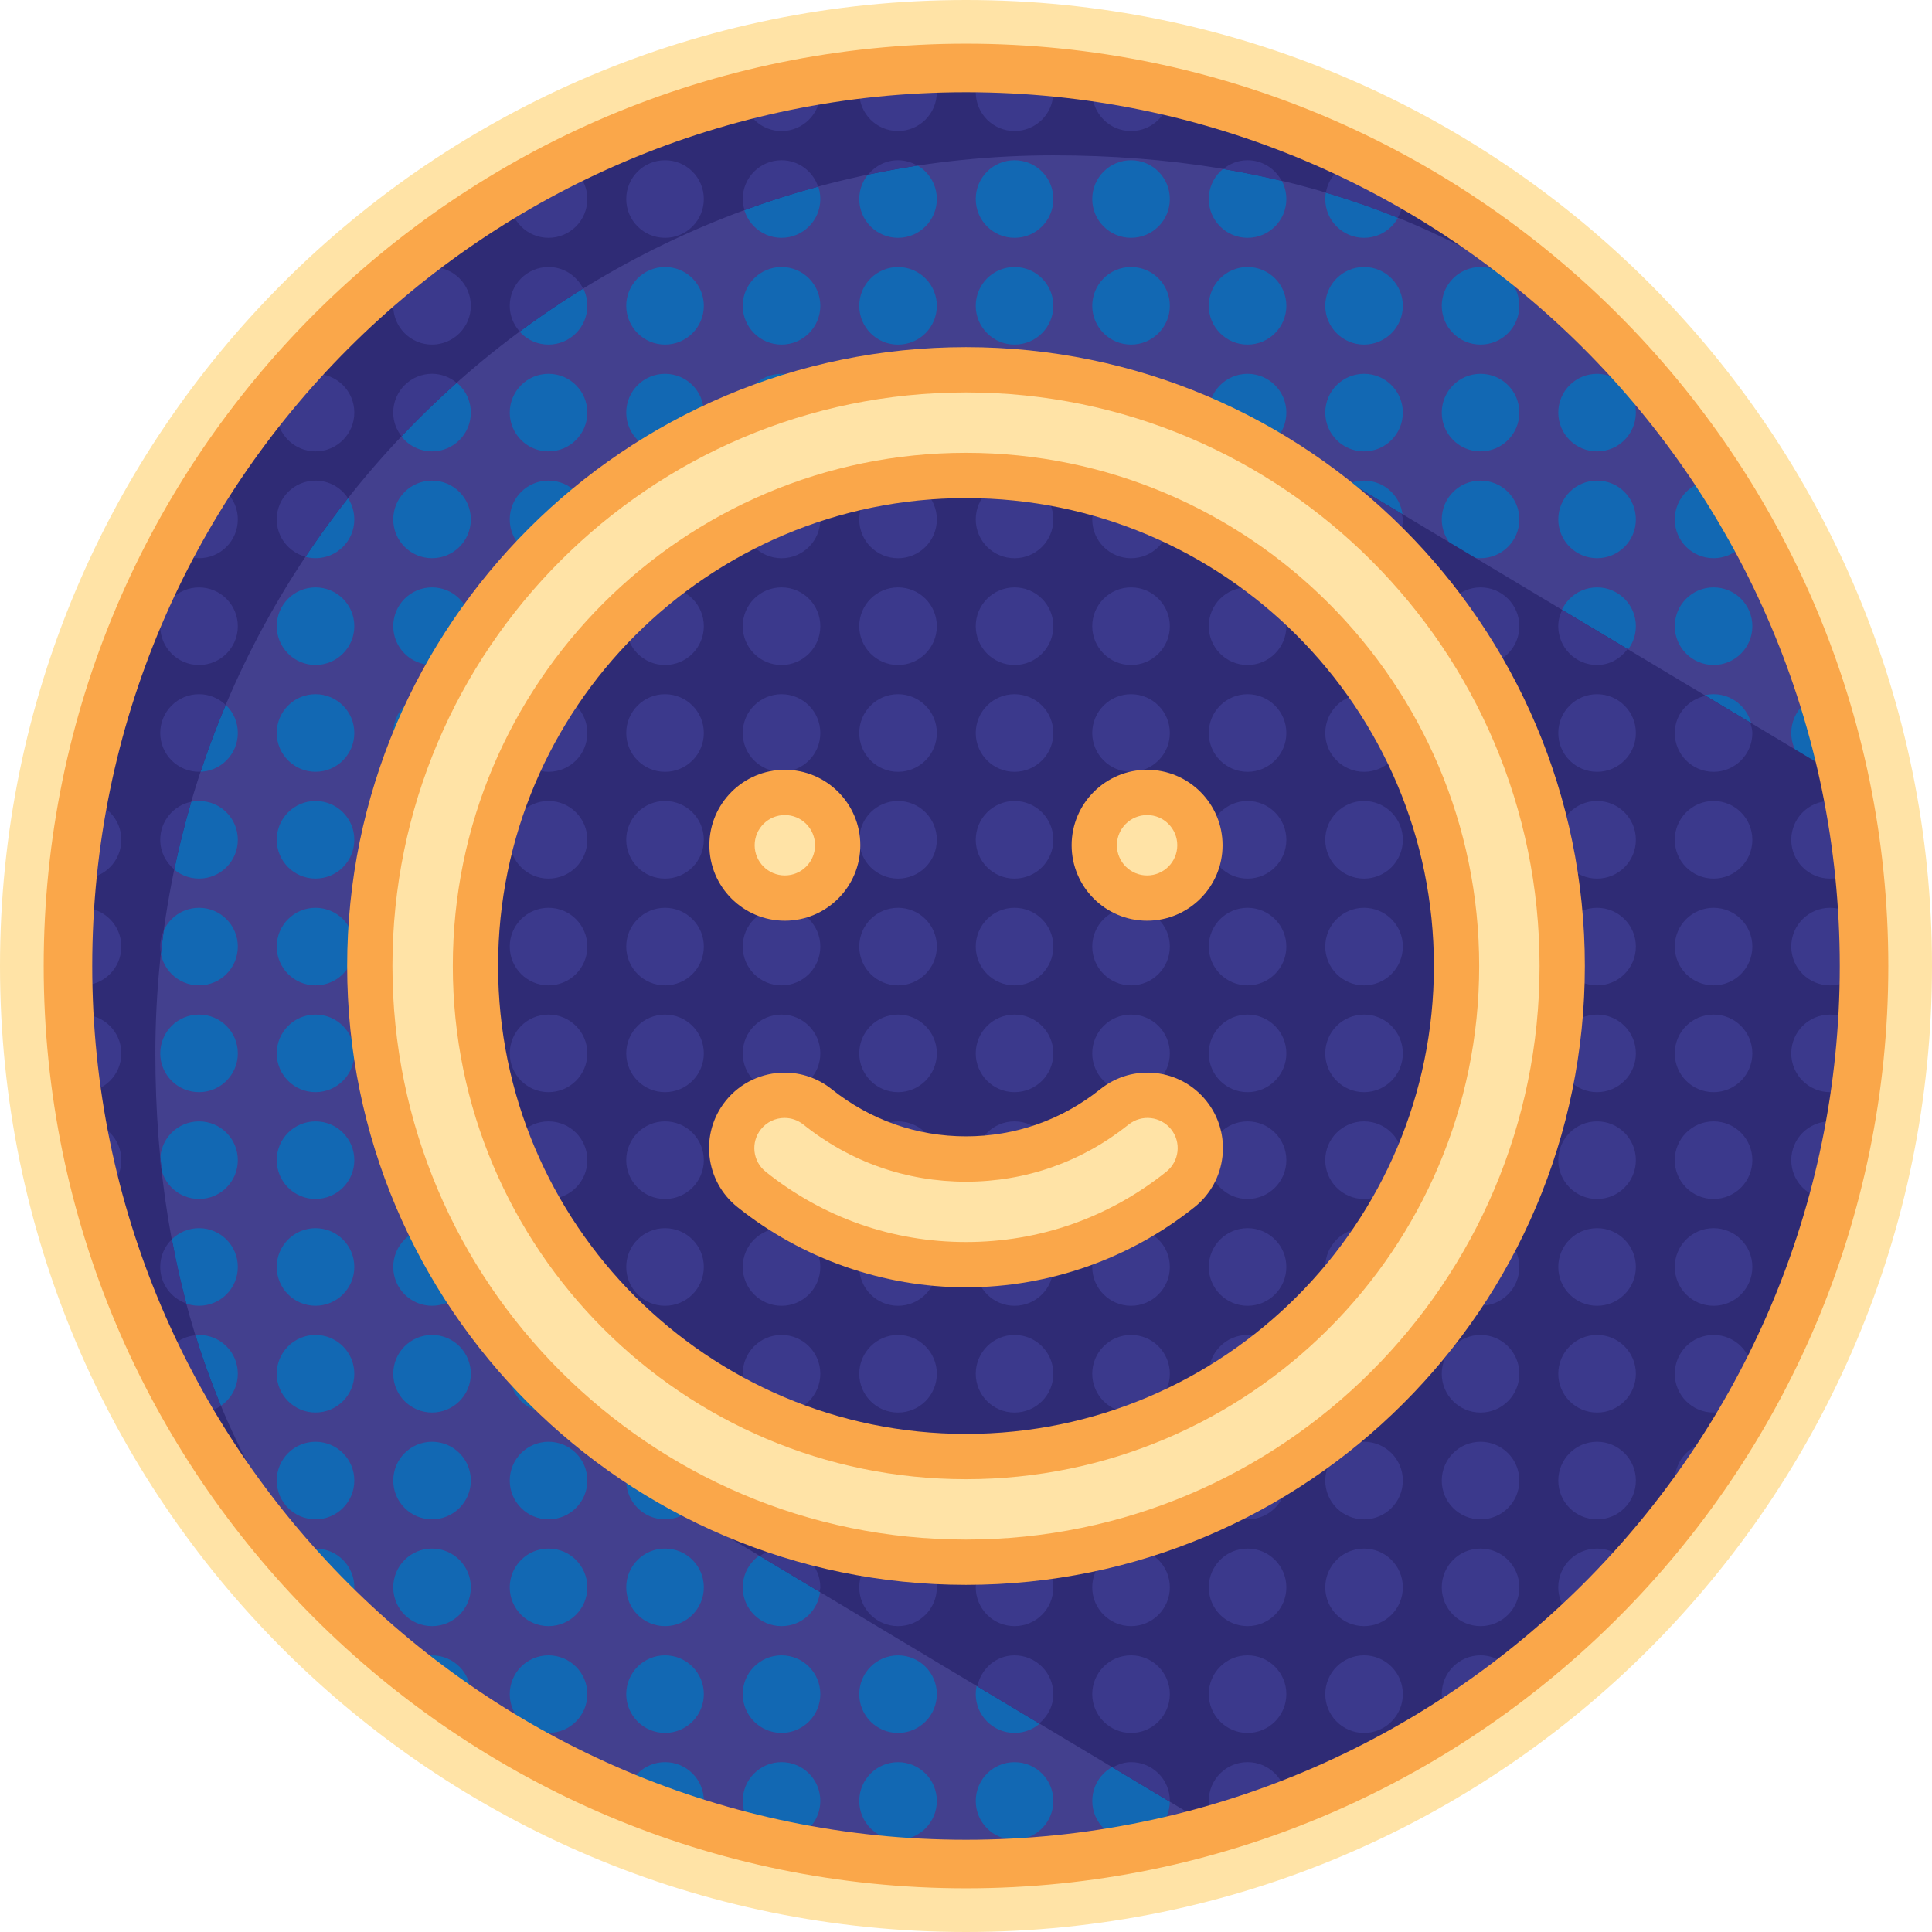 <?xml version="1.0" ?><svg enable-background="new 0 0 64 64" height="64px" version="1.1" viewBox="0 0 64 64" width="64px" xml:space="preserve" xmlns="http://www.w3.org/2000/svg" xmlns:xlink="http://www.w3.org/1999/xlink"><g id="Layer_23"><circle cx="32" cy="32" fill="#43408E" r="31.518"/></g><g id="Layer_25"><path d="M38.753,59.658c0,0.71-0.576,1.285-1.285,1.285s-1.285-0.575-1.285-1.285s0.576-1.285,1.285-1.285   S38.753,58.948,38.753,59.658z M37.467,51.298c-0.71,0-1.285,0.575-1.285,1.285c0,0.71,0.576,1.285,1.285,1.285   s1.285-0.575,1.285-1.285C38.753,51.873,38.177,51.298,37.467,51.298z M37.467,47.76c-0.71,0-1.285,0.575-1.285,1.285   c0,0.71,0.576,1.285,1.285,1.285s1.285-0.575,1.285-1.285C38.753,48.335,38.177,47.76,37.467,47.76z M37.467,54.835   c-0.71,0-1.285,0.575-1.285,1.285c0,0.71,0.576,1.285,1.285,1.285s1.285-0.575,1.285-1.285   C38.753,55.411,38.177,54.835,37.467,54.835z M36.182,3.055c0,0.71,0.576,1.285,1.285,1.285s1.285-0.575,1.285-1.285   c0-0.279-0.091-0.535-0.242-0.746c-0.576-0.126-1.158-0.236-1.746-0.329C36.414,2.21,36.182,2.605,36.182,3.055z M40.041,3.055   c0,0.71,0.576,1.285,1.285,1.285c0.559,0,1.03-0.359,1.207-0.857c-0.797-0.294-1.61-0.555-2.436-0.783   C40.064,2.814,40.041,2.931,40.041,3.055z M37.467,33.609c-0.71,0-1.285,0.575-1.285,1.285c0,0.71,0.576,1.285,1.285,1.285   s1.285-0.575,1.285-1.285C38.753,34.185,38.177,33.609,37.467,33.609z M41.327,5.308c-0.71,0-1.285,0.575-1.285,1.285   s0.576,1.285,1.285,1.285c0.71,0,1.285-0.575,1.285-1.285S42.036,5.308,41.327,5.308z M37.467,22.996   c-0.71,0-1.285,0.575-1.285,1.285c0,0.71,0.576,1.285,1.285,1.285s1.285-0.575,1.285-1.285   C38.753,23.572,38.177,22.996,37.467,22.996z M37.467,30.072c-0.71,0-1.285,0.575-1.285,1.285s0.576,1.285,1.285,1.285   s1.285-0.575,1.285-1.285S38.177,30.072,37.467,30.072z M37.467,40.685c-0.71,0-1.285,0.575-1.285,1.285s0.576,1.285,1.285,1.285   s1.285-0.575,1.285-1.285S38.177,40.685,37.467,40.685z M37.467,37.147c-0.71,0-1.285,0.575-1.285,1.285   c0,0.71,0.576,1.285,1.285,1.285s1.285-0.575,1.285-1.285C38.753,37.722,38.177,37.147,37.467,37.147z M37.467,44.222   c-0.71,0-1.285,0.575-1.285,1.285s0.576,1.285,1.285,1.285s1.285-0.575,1.285-1.285S38.177,44.222,37.467,44.222z M37.467,26.534   c-0.71,0-1.285,0.575-1.285,1.285c0,0.71,0.576,1.285,1.285,1.285s1.285-0.575,1.285-1.285   C38.753,27.109,38.177,26.534,37.467,26.534z M41.327,40.685c-0.71,0-1.285,0.575-1.285,1.285s0.576,1.285,1.285,1.285   c0.71,0,1.285-0.575,1.285-1.285S42.036,40.685,41.327,40.685z M41.327,44.222c-0.71,0-1.285,0.575-1.285,1.285   s0.576,1.285,1.285,1.285c0.71,0,1.285-0.575,1.285-1.285S42.036,44.222,41.327,44.222z M41.327,37.147   c-0.71,0-1.285,0.575-1.285,1.285c0,0.71,0.576,1.285,1.285,1.285c0.71,0,1.285-0.575,1.285-1.285   C42.612,37.722,42.036,37.147,41.327,37.147z M41.327,8.845c-0.71,0-1.285,0.575-1.285,1.285s0.576,1.285,1.285,1.285   c0.71,0,1.285-0.575,1.285-1.285S42.036,8.845,41.327,8.845z M41.327,51.298c-0.71,0-1.285,0.575-1.285,1.285   c0,0.71,0.576,1.285,1.285,1.285c0.71,0,1.285-0.575,1.285-1.285C42.612,51.873,42.036,51.298,41.327,51.298z M41.327,33.609   c-0.71,0-1.285,0.575-1.285,1.285c0,0.71,0.576,1.285,1.285,1.285c0.71,0,1.285-0.575,1.285-1.285   C42.612,34.185,42.036,33.609,41.327,33.609z M41.327,47.76c-0.71,0-1.285,0.575-1.285,1.285c0,0.71,0.576,1.285,1.285,1.285   c0.71,0,1.285-0.575,1.285-1.285C42.612,48.335,42.036,47.76,41.327,47.76z M41.327,54.835c-0.71,0-1.285,0.575-1.285,1.285   c0,0.71,0.576,1.285,1.285,1.285c0.71,0,1.285-0.575,1.285-1.285C42.612,55.411,42.036,54.835,41.327,54.835z M41.327,15.921   c-0.71,0-1.285,0.575-1.285,1.285c0,0.71,0.576,1.285,1.285,1.285c0.71,0,1.285-0.575,1.285-1.285   C42.612,16.496,42.036,15.921,41.327,15.921z M41.327,12.383c-0.71,0-1.285,0.575-1.285,1.285s0.576,1.285,1.285,1.285   c0.71,0,1.285-0.575,1.285-1.285S42.036,12.383,41.327,12.383z M41.327,19.458c-0.71,0-1.285,0.575-1.285,1.285   c0,0.71,0.576,1.285,1.285,1.285c0.71,0,1.285-0.575,1.285-1.285C42.612,20.034,42.036,19.458,41.327,19.458z M41.327,30.072   c-0.71,0-1.285,0.575-1.285,1.285s0.576,1.285,1.285,1.285c0.71,0,1.285-0.575,1.285-1.285S42.036,30.072,41.327,30.072z    M41.327,22.996c-0.71,0-1.285,0.575-1.285,1.285c0,0.71,0.576,1.285,1.285,1.285c0.71,0,1.285-0.575,1.285-1.285   C42.612,23.572,42.036,22.996,41.327,22.996z M41.327,26.534c-0.71,0-1.285,0.575-1.285,1.285c0,0.71,0.576,1.285,1.285,1.285   c0.71,0,1.285-0.575,1.285-1.285C42.612,27.109,42.036,26.534,41.327,26.534z M49.045,54.835c-0.71,0-1.285,0.575-1.285,1.285   c0,0.605,0.419,1.109,0.982,1.246c0.537-0.355,1.063-0.727,1.575-1.114c0.004-0.044,0.013-0.086,0.013-0.131   C50.331,55.411,49.755,54.835,49.045,54.835z M33.608,60.944c0.71,0,1.285-0.575,1.285-1.285s-0.576-1.285-1.285-1.285   c-0.71,0-1.285,0.575-1.285,1.285S32.898,60.944,33.608,60.944z M33.608,1.77c-0.71,0-1.285,0.575-1.285,1.285   s0.576,1.285,1.285,1.285c0.71,0,1.285-0.575,1.285-1.285S34.318,1.77,33.608,1.77z M33.608,8.845c-0.71,0-1.285,0.575-1.285,1.285   s0.576,1.285,1.285,1.285c0.71,0,1.285-0.575,1.285-1.285S34.318,8.845,33.608,8.845z M33.608,5.308   c-0.71,0-1.285,0.575-1.285,1.285s0.576,1.285,1.285,1.285c0.71,0,1.285-0.575,1.285-1.285S34.318,5.308,33.608,5.308z    M33.608,15.921c-0.71,0-1.285,0.575-1.285,1.285c0,0.71,0.576,1.285,1.285,1.285c0.71,0,1.285-0.575,1.285-1.285   C34.893,16.496,34.318,15.921,33.608,15.921z M37.467,19.458c-0.71,0-1.285,0.575-1.285,1.285c0,0.71,0.576,1.285,1.285,1.285   s1.285-0.575,1.285-1.285C38.753,20.034,38.177,19.458,37.467,19.458z M52.905,51.298c-0.71,0-1.285,0.575-1.285,1.285   c0,0.71,0.576,1.285,1.285,1.285c0.076,0,0.149-0.01,0.222-0.022c0.356-0.345,0.704-0.698,1.043-1.06   c0.011-0.067,0.021-0.134,0.021-0.204C54.19,51.873,53.614,51.298,52.905,51.298z M56.764,47.76c-0.71,0-1.285,0.575-1.285,1.285   c0,0.549,0.346,1.014,0.83,1.198c0.498-0.663,0.969-1.346,1.412-2.049C57.485,47.93,57.146,47.76,56.764,47.76z M33.608,19.458   c-0.71,0-1.285,0.575-1.285,1.285c0,0.71,0.576,1.285,1.285,1.285c0.71,0,1.285-0.575,1.285-1.285   C34.893,20.034,34.318,19.458,33.608,19.458z M42.612,59.658c0-0.71-0.576-1.285-1.285-1.285c-0.71,0-1.285,0.575-1.285,1.285   c0,0.7,0.561,1.267,1.257,1.283c0.275-0.088,0.547-0.18,0.819-0.276C42.416,60.43,42.612,60.069,42.612,59.658z M59.372,45.222   c0.078-0.161,0.153-0.323,0.228-0.485C59.493,44.88,59.413,45.043,59.372,45.222z M45.186,5.308c-0.71,0-1.285,0.575-1.285,1.285   s0.576,1.285,1.285,1.285c0.71,0,1.285-0.575,1.285-1.285S45.896,5.308,45.186,5.308z M45.186,58.373   c-0.71,0-1.285,0.575-1.285,1.285c0,0.103,0.015,0.202,0.038,0.298c0.77-0.329,1.524-0.691,2.26-1.08   C45.964,58.572,45.6,58.373,45.186,58.373z M33.608,12.383c-0.71,0-1.285,0.575-1.285,1.285s0.576,1.285,1.285,1.285   c0.71,0,1.285-0.575,1.285-1.285S34.318,12.383,33.608,12.383z M33.608,51.298c-0.71,0-1.285,0.575-1.285,1.285   c0,0.71,0.576,1.285,1.285,1.285c0.71,0,1.285-0.575,1.285-1.285C34.893,51.873,34.318,51.298,33.608,51.298z M33.608,22.996   c-0.71,0-1.285,0.575-1.285,1.285c0,0.71,0.576,1.285,1.285,1.285c0.71,0,1.285-0.575,1.285-1.285   C34.893,23.572,34.318,22.996,33.608,22.996z M33.608,47.76c-0.71,0-1.285,0.575-1.285,1.285c0,0.71,0.576,1.285,1.285,1.285   c0.71,0,1.285-0.575,1.285-1.285C34.893,48.335,34.318,47.76,33.608,47.76z M33.608,54.835c-0.71,0-1.285,0.575-1.285,1.285   c0,0.71,0.576,1.285,1.285,1.285c0.71,0,1.285-0.575,1.285-1.285C34.893,55.411,34.318,54.835,33.608,54.835z M37.467,12.383   c-0.71,0-1.285,0.575-1.285,1.285s0.576,1.285,1.285,1.285s1.285-0.575,1.285-1.285S38.177,12.383,37.467,12.383z M37.467,15.921   c-0.71,0-1.285,0.575-1.285,1.285c0,0.71,0.576,1.285,1.285,1.285s1.285-0.575,1.285-1.285   C38.753,16.496,38.177,15.921,37.467,15.921z M37.467,5.308c-0.71,0-1.285,0.575-1.285,1.285s0.576,1.285,1.285,1.285   s1.285-0.575,1.285-1.285S38.177,5.308,37.467,5.308z M33.608,30.072c-0.71,0-1.285,0.575-1.285,1.285s0.576,1.285,1.285,1.285   c0.71,0,1.285-0.575,1.285-1.285S34.318,30.072,33.608,30.072z M33.608,44.222c-0.71,0-1.285,0.575-1.285,1.285   s0.576,1.285,1.285,1.285c0.71,0,1.285-0.575,1.285-1.285S34.318,44.222,33.608,44.222z M33.608,26.534   c-0.71,0-1.285,0.575-1.285,1.285c0,0.71,0.576,1.285,1.285,1.285c0.71,0,1.285-0.575,1.285-1.285   C34.893,27.109,34.318,26.534,33.608,26.534z M33.608,33.609c-0.71,0-1.285,0.575-1.285,1.285c0,0.71,0.576,1.285,1.285,1.285   c0.71,0,1.285-0.575,1.285-1.285C34.893,34.185,34.318,33.609,33.608,33.609z M33.608,37.147c-0.71,0-1.285,0.575-1.285,1.285   c0,0.71,0.576,1.285,1.285,1.285c0.71,0,1.285-0.575,1.285-1.285C34.893,37.722,34.318,37.147,33.608,37.147z M33.608,40.685   c-0.71,0-1.285,0.575-1.285,1.285s0.576,1.285,1.285,1.285c0.71,0,1.285-0.575,1.285-1.285S34.318,40.685,33.608,40.685z    M56.764,26.534c-0.71,0-1.285,0.575-1.285,1.285c0,0.71,0.576,1.285,1.285,1.285c0.71,0,1.285-0.575,1.285-1.285   C58.049,27.109,57.474,26.534,56.764,26.534z M52.905,47.76c-0.71,0-1.285,0.575-1.285,1.285c0,0.71,0.576,1.285,1.285,1.285   c0.71,0,1.285-0.575,1.285-1.285C54.19,48.335,53.614,47.76,52.905,47.76z M52.905,40.685c-0.71,0-1.285,0.575-1.285,1.285   s0.576,1.285,1.285,1.285c0.71,0,1.285-0.575,1.285-1.285S53.614,40.685,52.905,40.685z M56.764,19.458   c-0.71,0-1.285,0.575-1.285,1.285c0,0.71,0.576,1.285,1.285,1.285c0.71,0,1.285-0.575,1.285-1.285   C58.049,20.034,57.474,19.458,56.764,19.458z M52.905,44.222c-0.71,0-1.285,0.575-1.285,1.285s0.576,1.285,1.285,1.285   c0.71,0,1.285-0.575,1.285-1.285S53.614,44.222,52.905,44.222z M56.764,15.921c-0.71,0-1.285,0.575-1.285,1.285   c0,0.71,0.576,1.285,1.285,1.285c0.71,0,1.285-0.575,1.285-1.285C58.049,16.496,57.474,15.921,56.764,15.921z M52.905,33.609   c-0.71,0-1.285,0.575-1.285,1.285c0,0.71,0.576,1.285,1.285,1.285c0.71,0,1.285-0.575,1.285-1.285   C54.19,34.185,53.614,33.609,52.905,33.609z M56.764,14.954c0.126,0,0.245-0.024,0.36-0.058c-0.453-0.664-0.932-1.308-1.434-1.932   c-0.133,0.202-0.212,0.444-0.212,0.704C55.479,14.378,56.054,14.954,56.764,14.954z M51.619,10.131c0,0.71,0.576,1.285,1.285,1.285   c0.405,0,0.762-0.191,0.998-0.484c-0.59-0.613-1.205-1.2-1.844-1.762C51.791,9.405,51.619,9.746,51.619,10.131z M52.905,15.921   c-0.71,0-1.285,0.575-1.285,1.285c0,0.71,0.576,1.285,1.285,1.285c0.71,0,1.285-0.575,1.285-1.285   C54.19,16.496,53.614,15.921,52.905,15.921z M52.905,19.458c-0.71,0-1.285,0.575-1.285,1.285c0,0.71,0.576,1.285,1.285,1.285   c0.71,0,1.285-0.575,1.285-1.285C54.19,20.034,53.614,19.458,52.905,19.458z M52.905,12.383c-0.71,0-1.285,0.575-1.285,1.285   s0.576,1.285,1.285,1.285c0.71,0,1.285-0.575,1.285-1.285S53.614,12.383,52.905,12.383z M52.905,26.534   c-0.71,0-1.285,0.575-1.285,1.285c0,0.71,0.576,1.285,1.285,1.285c0.71,0,1.285-0.575,1.285-1.285   C54.19,27.109,53.614,26.534,52.905,26.534z M52.905,30.072c-0.71,0-1.285,0.575-1.285,1.285s0.576,1.285,1.285,1.285   c0.71,0,1.285-0.575,1.285-1.285S53.614,30.072,52.905,30.072z M52.905,22.996c-0.71,0-1.285,0.575-1.285,1.285   c0,0.71,0.576,1.285,1.285,1.285c0.71,0,1.285-0.575,1.285-1.285C54.19,23.572,53.614,22.996,52.905,22.996z M52.905,37.147   c-0.71,0-1.285,0.575-1.285,1.285c0,0.71,0.576,1.285,1.285,1.285c0.71,0,1.285-0.575,1.285-1.285   C54.19,37.722,53.614,37.147,52.905,37.147z M60.623,22.996c-0.71,0-1.285,0.575-1.285,1.285c0,0.71,0.576,1.285,1.285,1.285   c0.396,0,0.746-0.183,0.982-0.465c-0.159-0.684-0.341-1.359-0.545-2.024C60.923,23.028,60.777,22.996,60.623,22.996z    M60.623,26.534c-0.71,0-1.285,0.575-1.285,1.285c0,0.71,0.576,1.285,1.285,1.285c0.71,0,1.285-0.575,1.285-1.285   C61.908,27.109,61.333,26.534,60.623,26.534z M59.338,20.744c0,0.71,0.576,1.285,1.285,1.285c0.031,0,0.06-0.007,0.09-0.009   c-0.268-0.772-0.567-1.53-0.894-2.272C59.528,19.984,59.338,20.34,59.338,20.744z M60.623,40.685c-0.71,0-1.285,0.575-1.285,1.285   c0,0.584,0.391,1.071,0.924,1.228c0.313-0.79,0.593-1.597,0.84-2.418C60.954,40.719,60.793,40.685,60.623,40.685z M60.623,30.072   c-0.71,0-1.285,0.575-1.285,1.285s0.576,1.285,1.285,1.285c0.71,0,1.285-0.575,1.285-1.285S61.333,30.072,60.623,30.072z    M60.623,33.609c-0.71,0-1.285,0.575-1.285,1.285c0,0.71,0.576,1.285,1.285,1.285c0.71,0,1.285-0.575,1.285-1.285   C61.908,34.185,61.333,33.609,60.623,33.609z M56.764,33.609c-0.71,0-1.285,0.575-1.285,1.285c0,0.71,0.576,1.285,1.285,1.285   c0.71,0,1.285-0.575,1.285-1.285C58.049,34.185,57.474,33.609,56.764,33.609z M56.764,30.072c-0.71,0-1.285,0.575-1.285,1.285   s0.576,1.285,1.285,1.285c0.71,0,1.285-0.575,1.285-1.285S57.474,30.072,56.764,30.072z M60.623,37.147   c-0.71,0-1.285,0.575-1.285,1.285c0,0.71,0.576,1.285,1.285,1.285c0.335,0,0.637-0.131,0.865-0.34   c0.118-0.475,0.226-0.954,0.322-1.437C61.617,37.474,61.158,37.147,60.623,37.147z M56.764,22.996c-0.71,0-1.285,0.575-1.285,1.285   c0,0.71,0.576,1.285,1.285,1.285c0.71,0,1.285-0.575,1.285-1.285C58.049,23.572,57.474,22.996,56.764,22.996z M56.764,40.685   c-0.71,0-1.285,0.575-1.285,1.285s0.576,1.285,1.285,1.285c0.71,0,1.285-0.575,1.285-1.285S57.474,40.685,56.764,40.685z    M56.764,37.147c-0.71,0-1.285,0.575-1.285,1.285c0,0.71,0.576,1.285,1.285,1.285c0.71,0,1.285-0.575,1.285-1.285   C58.049,37.722,57.474,37.147,56.764,37.147z M56.764,44.222c-0.71,0-1.285,0.575-1.285,1.285s0.576,1.285,1.285,1.285   c0.71,0,1.285-0.575,1.285-1.285S57.474,44.222,56.764,44.222z M45.186,19.458c-0.71,0-1.285,0.575-1.285,1.285   c0,0.71,0.576,1.285,1.285,1.285c0.71,0,1.285-0.575,1.285-1.285C46.471,20.034,45.896,19.458,45.186,19.458z M45.186,44.222   c-0.71,0-1.285,0.575-1.285,1.285s0.576,1.285,1.285,1.285c0.71,0,1.285-0.575,1.285-1.285S45.896,44.222,45.186,44.222z    M45.186,33.609c-0.71,0-1.285,0.575-1.285,1.285c0,0.71,0.576,1.285,1.285,1.285c0.71,0,1.285-0.575,1.285-1.285   C46.471,34.185,45.896,33.609,45.186,33.609z M45.186,37.147c-0.71,0-1.285,0.575-1.285,1.285c0,0.71,0.576,1.285,1.285,1.285   c0.71,0,1.285-0.575,1.285-1.285C46.471,37.722,45.896,37.147,45.186,37.147z M45.186,40.685c-0.71,0-1.285,0.575-1.285,1.285   s0.576,1.285,1.285,1.285c0.71,0,1.285-0.575,1.285-1.285S45.896,40.685,45.186,40.685z M45.186,47.76   c-0.71,0-1.285,0.575-1.285,1.285c0,0.71,0.576,1.285,1.285,1.285c0.71,0,1.285-0.575,1.285-1.285   C46.471,48.335,45.896,47.76,45.186,47.76z M45.186,54.835c-0.71,0-1.285,0.575-1.285,1.285c0,0.71,0.576,1.285,1.285,1.285   c0.71,0,1.285-0.575,1.285-1.285C46.471,55.411,45.896,54.835,45.186,54.835z M45.186,12.383c-0.71,0-1.285,0.575-1.285,1.285   s0.576,1.285,1.285,1.285c0.71,0,1.285-0.575,1.285-1.285S45.896,12.383,45.186,12.383z M45.186,15.921   c-0.71,0-1.285,0.575-1.285,1.285c0,0.71,0.576,1.285,1.285,1.285c0.71,0,1.285-0.575,1.285-1.285   C46.471,16.496,45.896,15.921,45.186,15.921z M45.186,8.845c-0.71,0-1.285,0.575-1.285,1.285s0.576,1.285,1.285,1.285   c0.71,0,1.285-0.575,1.285-1.285S45.896,8.845,45.186,8.845z M45.186,51.298c-0.71,0-1.285,0.575-1.285,1.285   c0,0.71,0.576,1.285,1.285,1.285c0.71,0,1.285-0.575,1.285-1.285C46.471,51.873,45.896,51.298,45.186,51.298z M45.186,22.996   c-0.71,0-1.285,0.575-1.285,1.285c0,0.71,0.576,1.285,1.285,1.285c0.71,0,1.285-0.575,1.285-1.285   C46.471,23.572,45.896,22.996,45.186,22.996z M45.186,30.072c-0.71,0-1.285,0.575-1.285,1.285s0.576,1.285,1.285,1.285   c0.71,0,1.285-0.575,1.285-1.285S45.896,30.072,45.186,30.072z M45.186,26.534c-0.71,0-1.285,0.575-1.285,1.285   c0,0.71,0.576,1.285,1.285,1.285c0.71,0,1.285-0.575,1.285-1.285C46.471,27.109,45.896,26.534,45.186,26.534z M49.045,26.534   c-0.71,0-1.285,0.575-1.285,1.285c0,0.71,0.576,1.285,1.285,1.285c0.71,0,1.285-0.575,1.285-1.285   C50.331,27.109,49.755,26.534,49.045,26.534z M49.045,37.147c-0.71,0-1.285,0.575-1.285,1.285c0,0.71,0.576,1.285,1.285,1.285   c0.71,0,1.285-0.575,1.285-1.285C50.331,37.722,49.755,37.147,49.045,37.147z M49.045,33.609c-0.71,0-1.285,0.575-1.285,1.285   c0,0.71,0.576,1.285,1.285,1.285c0.71,0,1.285-0.575,1.285-1.285C50.331,34.185,49.755,33.609,49.045,33.609z M49.045,30.072   c-0.71,0-1.285,0.575-1.285,1.285s0.576,1.285,1.285,1.285c0.71,0,1.285-0.575,1.285-1.285S49.755,30.072,49.045,30.072z    M49.045,40.685c-0.71,0-1.285,0.575-1.285,1.285s0.576,1.285,1.285,1.285c0.71,0,1.285-0.575,1.285-1.285   S49.755,40.685,49.045,40.685z M49.045,44.222c-0.71,0-1.285,0.575-1.285,1.285s0.576,1.285,1.285,1.285   c0.71,0,1.285-0.575,1.285-1.285S49.755,44.222,49.045,44.222z M49.045,7.878c0.362,0,0.688-0.151,0.921-0.391   c-0.678-0.498-1.377-0.969-2.097-1.41c-0.07,0.158-0.11,0.332-0.11,0.516C47.76,7.303,48.335,7.878,49.045,7.878z M49.045,51.298   c-0.71,0-1.285,0.575-1.285,1.285c0,0.71,0.576,1.285,1.285,1.285c0.71,0,1.285-0.575,1.285-1.285   C50.331,51.873,49.755,51.298,49.045,51.298z M49.045,15.921c-0.71,0-1.285,0.575-1.285,1.285c0,0.71,0.576,1.285,1.285,1.285   c0.71,0,1.285-0.575,1.285-1.285C50.331,16.496,49.755,15.921,49.045,15.921z M49.045,12.383c-0.71,0-1.285,0.575-1.285,1.285   s0.576,1.285,1.285,1.285c0.71,0,1.285-0.575,1.285-1.285S49.755,12.383,49.045,12.383z M49.045,47.76   c-0.71,0-1.285,0.575-1.285,1.285c0,0.71,0.576,1.285,1.285,1.285c0.71,0,1.285-0.575,1.285-1.285   C50.331,48.335,49.755,47.76,49.045,47.76z M49.045,8.845c-0.71,0-1.285,0.575-1.285,1.285s0.576,1.285,1.285,1.285   c0.71,0,1.285-0.575,1.285-1.285S49.755,8.845,49.045,8.845z M49.045,19.458c-0.71,0-1.285,0.575-1.285,1.285   c0,0.71,0.576,1.285,1.285,1.285c0.71,0,1.285-0.575,1.285-1.285C50.331,20.034,49.755,19.458,49.045,19.458z M49.045,22.996   c-0.71,0-1.285,0.575-1.285,1.285c0,0.71,0.576,1.285,1.285,1.285c0.71,0,1.285-0.575,1.285-1.285   C50.331,23.572,49.755,22.996,49.045,22.996z M37.467,8.845c-0.71,0-1.285,0.575-1.285,1.285s0.576,1.285,1.285,1.285   s1.285-0.575,1.285-1.285S38.177,8.845,37.467,8.845z M6.593,44.222c-0.71,0-1.285,0.575-1.285,1.285s0.576,1.285,1.285,1.285   s1.285-0.575,1.285-1.285S7.303,44.222,6.593,44.222z M10.452,15.921c-0.71,0-1.285,0.575-1.285,1.285   c0,0.71,0.576,1.285,1.285,1.285s1.285-0.575,1.285-1.285C11.738,16.496,11.162,15.921,10.452,15.921z M6.593,37.147   c-0.71,0-1.285,0.575-1.285,1.285c0,0.71,0.576,1.285,1.285,1.285s1.285-0.575,1.285-1.285C7.878,37.722,7.303,37.147,6.593,37.147   z M14.312,19.458c-0.71,0-1.285,0.575-1.285,1.285c0,0.71,0.576,1.285,1.285,1.285s1.285-0.575,1.285-1.285   C15.597,20.034,15.021,19.458,14.312,19.458z M10.452,12.383c-0.71,0-1.285,0.575-1.285,1.285s0.576,1.285,1.285,1.285   s1.285-0.575,1.285-1.285S11.162,12.383,10.452,12.383z M6.593,33.609c-0.71,0-1.285,0.575-1.285,1.285   c0,0.71,0.576,1.285,1.285,1.285s1.285-0.575,1.285-1.285C7.878,34.185,7.303,33.609,6.593,33.609z M7.878,13.668   c0-0.047-0.009-0.092-0.014-0.138c-0.349,0.456-0.687,0.921-1.01,1.396C7.439,14.806,7.878,14.289,7.878,13.668z M6.593,40.685   c-0.71,0-1.285,0.575-1.285,1.285s0.576,1.285,1.285,1.285s1.285-0.575,1.285-1.285S7.303,40.685,6.593,40.685z M6.593,19.458   c-0.71,0-1.285,0.575-1.285,1.285c0,0.71,0.576,1.285,1.285,1.285s1.285-0.575,1.285-1.285C7.878,20.034,7.303,19.458,6.593,19.458   z M4.019,20.744c0-0.153-0.031-0.297-0.08-0.433c-0.214,0.513-0.413,1.033-0.6,1.56C3.742,21.654,4.019,21.233,4.019,20.744z    M6.593,30.072c-0.71,0-1.285,0.575-1.285,1.285s0.576,1.285,1.285,1.285s1.285-0.575,1.285-1.285S7.303,30.072,6.593,30.072z    M2.734,25.567c0.71,0,1.285-0.575,1.285-1.285c0-0.633-0.459-1.156-1.061-1.263c-0.25,0.809-0.466,1.634-0.648,2.471   C2.443,25.536,2.584,25.567,2.734,25.567z M6.593,26.534c-0.71,0-1.285,0.575-1.285,1.285c0,0.71,0.576,1.285,1.285,1.285   s1.285-0.575,1.285-1.285C7.878,27.109,7.303,26.534,6.593,26.534z M6.593,22.996c-0.71,0-1.285,0.575-1.285,1.285   c0,0.71,0.576,1.285,1.285,1.285s1.285-0.575,1.285-1.285C7.878,23.572,7.303,22.996,6.593,22.996z M10.452,22.996   c-0.71,0-1.285,0.575-1.285,1.285c0,0.71,0.576,1.285,1.285,1.285s1.285-0.575,1.285-1.285   C11.738,23.572,11.162,22.996,10.452,22.996z M11.738,10.131c0-0.23-0.065-0.442-0.171-0.629c-0.61,0.554-1.195,1.134-1.758,1.735   c0.19,0.111,0.408,0.179,0.644,0.179C11.162,11.416,11.738,10.841,11.738,10.131z M14.312,8.845c-0.71,0-1.285,0.575-1.285,1.285   s0.576,1.285,1.285,1.285s1.285-0.575,1.285-1.285S15.021,8.845,14.312,8.845z M10.452,44.222c-0.71,0-1.285,0.575-1.285,1.285   s0.576,1.285,1.285,1.285s1.285-0.575,1.285-1.285S11.162,44.222,10.452,44.222z M10.452,19.458c-0.71,0-1.285,0.575-1.285,1.285   c0,0.71,0.576,1.285,1.285,1.285s1.285-0.575,1.285-1.285C11.738,20.034,11.162,19.458,10.452,19.458z M14.312,15.921   c-0.71,0-1.285,0.575-1.285,1.285c0,0.71,0.576,1.285,1.285,1.285s1.285-0.575,1.285-1.285   C15.597,16.496,15.021,15.921,14.312,15.921z M14.312,12.383c-0.71,0-1.285,0.575-1.285,1.285s0.576,1.285,1.285,1.285   s1.285-0.575,1.285-1.285S15.021,12.383,14.312,12.383z M10.452,47.76c-0.71,0-1.285,0.575-1.285,1.285   c0,0.71,0.576,1.285,1.285,1.285s1.285-0.575,1.285-1.285C11.738,48.335,11.162,47.76,10.452,47.76z M10.452,26.534   c-0.71,0-1.285,0.575-1.285,1.285c0,0.71,0.576,1.285,1.285,1.285s1.285-0.575,1.285-1.285   C11.738,27.109,11.162,26.534,10.452,26.534z M10.452,30.072c-0.71,0-1.285,0.575-1.285,1.285s0.576,1.285,1.285,1.285   s1.285-0.575,1.285-1.285S11.162,30.072,10.452,30.072z M10.452,40.685c-0.71,0-1.285,0.575-1.285,1.285s0.576,1.285,1.285,1.285   s1.285-0.575,1.285-1.285S11.162,40.685,10.452,40.685z M2.734,29.105c0.71,0,1.285-0.575,1.285-1.285   c0-0.71-0.576-1.285-1.285-1.285c-0.246,0-0.473,0.073-0.668,0.192c-0.113,0.646-0.205,1.299-0.276,1.958   C2.024,28.941,2.358,29.105,2.734,29.105z M10.452,37.147c-0.71,0-1.285,0.575-1.285,1.285c0,0.71,0.576,1.285,1.285,1.285   s1.285-0.575,1.285-1.285C11.738,37.722,11.162,37.147,10.452,37.147z M10.452,33.609c-0.71,0-1.285,0.575-1.285,1.285   c0,0.71,0.576,1.285,1.285,1.285s1.285-0.575,1.285-1.285C11.738,34.185,11.162,33.609,10.452,33.609z M6.593,18.491   c0.71,0,1.285-0.575,1.285-1.285c0-0.71-0.576-1.285-1.285-1.285c-0.154,0-0.299,0.031-0.436,0.081   c-0.288,0.464-0.565,0.936-0.828,1.417C5.431,18.027,5.956,18.491,6.593,18.491z M29.749,39.718c0.71,0,1.285-0.575,1.285-1.285   c0-0.71-0.576-1.285-1.285-1.285s-1.285,0.575-1.285,1.285C28.463,39.142,29.039,39.718,29.749,39.718z M29.749,25.567   c0.71,0,1.285-0.575,1.285-1.285c0-0.71-0.576-1.285-1.285-1.285s-1.285,0.575-1.285,1.285   C28.463,24.991,29.039,25.567,29.749,25.567z M29.749,43.255c0.71,0,1.285-0.575,1.285-1.285s-0.576-1.285-1.285-1.285   s-1.285,0.575-1.285,1.285S29.039,43.255,29.749,43.255z M29.749,29.105c0.71,0,1.285-0.575,1.285-1.285   c0-0.71-0.576-1.285-1.285-1.285s-1.285,0.575-1.285,1.285C28.463,28.529,29.039,29.105,29.749,29.105z M29.749,32.642   c0.71,0,1.285-0.575,1.285-1.285s-0.576-1.285-1.285-1.285s-1.285,0.575-1.285,1.285S29.039,32.642,29.749,32.642z M29.749,46.793   c0.71,0,1.285-0.575,1.285-1.285s-0.576-1.285-1.285-1.285s-1.285,0.575-1.285,1.285S29.039,46.793,29.749,46.793z M29.749,36.18   c0.71,0,1.285-0.575,1.285-1.285c0-0.71-0.576-1.285-1.285-1.285s-1.285,0.575-1.285,1.285   C28.463,35.604,29.039,36.18,29.749,36.18z M29.749,1.77c-0.71,0-1.285,0.575-1.285,1.285s0.576,1.285,1.285,1.285   s1.285-0.575,1.285-1.285S30.459,1.77,29.749,1.77z M29.749,50.331c0.71,0,1.285-0.575,1.285-1.285c0-0.71-0.576-1.285-1.285-1.285   s-1.285,0.575-1.285,1.285C28.463,49.755,29.039,50.331,29.749,50.331z M29.749,60.944c0.71,0,1.285-0.575,1.285-1.285   s-0.576-1.285-1.285-1.285s-1.285,0.575-1.285,1.285S29.039,60.944,29.749,60.944z M24.604,3.055c0,0.71,0.576,1.285,1.285,1.285   c0.71,0,1.285-0.575,1.285-1.285c0-0.399-0.185-0.751-0.471-0.986c-0.661,0.116-1.314,0.255-1.959,0.413   C24.658,2.655,24.604,2.848,24.604,3.055z M29.749,57.406c0.71,0,1.285-0.575,1.285-1.285c0-0.71-0.576-1.285-1.285-1.285   s-1.285,0.575-1.285,1.285C28.463,56.831,29.039,57.406,29.749,57.406z M29.749,53.868c0.71,0,1.285-0.575,1.285-1.285   c0-0.71-0.576-1.285-1.285-1.285s-1.285,0.575-1.285,1.285C28.463,53.293,29.039,53.868,29.749,53.868z M4.019,41.97   c0-0.662-0.502-1.201-1.145-1.271c0.222,0.745,0.472,1.478,0.748,2.197C3.866,42.662,4.019,42.335,4.019,41.97z M15.597,56.121   c0-0.71-0.576-1.285-1.285-1.285c-0.592,0-1.085,0.402-1.234,0.946c0.624,0.497,1.266,0.971,1.928,1.418   C15.36,56.971,15.597,56.575,15.597,56.121z M2.734,32.642c0.71,0,1.285-0.575,1.285-1.285s-0.576-1.285-1.285-1.285   c-0.466,0-0.871,0.251-1.096,0.622c-0.018,0.422-0.029,0.846-0.029,1.272C1.826,32.367,2.246,32.642,2.734,32.642z M11.738,52.583   c0-0.71-0.576-1.285-1.285-1.285c-0.556,0-1.025,0.355-1.204,0.849c0.507,0.572,1.035,1.125,1.584,1.658   C11.355,53.642,11.738,53.16,11.738,52.583z M7.878,49.045c0-0.71-0.576-1.285-1.285-1.285c-0.184,0-0.358,0.04-0.516,0.11   c0.441,0.719,0.912,1.418,1.41,2.097C7.728,49.733,7.878,49.407,7.878,49.045z M29.749,22.029c0.71,0,1.285-0.575,1.285-1.285   c0-0.71-0.576-1.285-1.285-1.285s-1.285,0.575-1.285,1.285C28.463,21.454,29.039,22.029,29.749,22.029z M2.734,36.18   c0.71,0,1.285-0.575,1.285-1.285c0-0.71-0.576-1.285-1.285-1.285c-0.434,0-0.816,0.217-1.049,0.546   c0.039,0.56,0.092,1.115,0.162,1.666C2.077,36.042,2.389,36.18,2.734,36.18z M4.019,38.432c0-0.71-0.576-1.285-1.285-1.285   c-0.242,0-0.465,0.071-0.659,0.187c0.142,0.801,0.316,1.591,0.519,2.37c0.046,0.005,0.092,0.014,0.14,0.014   C3.444,39.718,4.019,39.142,4.019,38.432z M29.749,14.954c0.71,0,1.285-0.575,1.285-1.285s-0.576-1.285-1.285-1.285   s-1.285,0.575-1.285,1.285S29.039,14.954,29.749,14.954z M29.749,7.878c0.71,0,1.285-0.575,1.285-1.285s-0.576-1.285-1.285-1.285   s-1.285,0.575-1.285,1.285S29.039,7.878,29.749,7.878z M29.749,18.491c0.71,0,1.285-0.575,1.285-1.285   c0-0.71-0.576-1.285-1.285-1.285s-1.285,0.575-1.285,1.285C28.463,17.916,29.039,18.491,29.749,18.491z M29.749,11.416   c0.71,0,1.285-0.575,1.285-1.285s-0.576-1.285-1.285-1.285s-1.285,0.575-1.285,1.285S29.039,11.416,29.749,11.416z M23.316,59.658   c0-0.71-0.576-1.285-1.285-1.285s-1.285,0.575-1.285,1.285c0,0.24,0.07,0.461,0.184,0.653c0.505,0.198,1.017,0.381,1.535,0.552   C22.959,60.685,23.316,60.216,23.316,59.658z M19.456,59.658c0-0.71-0.576-1.285-1.285-1.285c-0.299,0-0.571,0.106-0.789,0.277   c0.675,0.371,1.366,0.718,2.071,1.038C19.453,59.678,19.456,59.669,19.456,59.658z M22.03,19.458c-0.71,0-1.285,0.575-1.285,1.285   c0,0.71,0.576,1.285,1.285,1.285s1.285-0.575,1.285-1.285C23.316,20.034,22.74,19.458,22.03,19.458z M22.03,54.835   c-0.71,0-1.285,0.575-1.285,1.285c0,0.71,0.576,1.285,1.285,1.285s1.285-0.575,1.285-1.285   C23.316,55.411,22.74,54.835,22.03,54.835z M22.03,51.298c-0.71,0-1.285,0.575-1.285,1.285c0,0.71,0.576,1.285,1.285,1.285   s1.285-0.575,1.285-1.285C23.316,51.873,22.74,51.298,22.03,51.298z M22.03,47.76c-0.71,0-1.285,0.575-1.285,1.285   c0,0.71,0.576,1.285,1.285,1.285s1.285-0.575,1.285-1.285C23.316,48.335,22.74,47.76,22.03,47.76z M22.03,4.341   c0.71,0,1.285-0.575,1.285-1.285c0-0.062-0.01-0.121-0.018-0.181c-0.807,0.241-1.6,0.513-2.378,0.817   C21.142,4.078,21.553,4.341,22.03,4.341z M25.889,8.845c-0.71,0-1.285,0.575-1.285,1.285s0.576,1.285,1.285,1.285   c0.71,0,1.285-0.575,1.285-1.285S26.599,8.845,25.889,8.845z M25.889,5.308c-0.71,0-1.285,0.575-1.285,1.285   s0.576,1.285,1.285,1.285c0.71,0,1.285-0.575,1.285-1.285S26.599,5.308,25.889,5.308z M14.312,22.996   c-0.71,0-1.285,0.575-1.285,1.285c0,0.71,0.576,1.285,1.285,1.285s1.285-0.575,1.285-1.285   C15.597,23.572,15.021,22.996,14.312,22.996z M22.03,30.072c-0.71,0-1.285,0.575-1.285,1.285s0.576,1.285,1.285,1.285   s1.285-0.575,1.285-1.285S22.74,30.072,22.03,30.072z M22.03,26.534c-0.71,0-1.285,0.575-1.285,1.285   c0,0.71,0.576,1.285,1.285,1.285s1.285-0.575,1.285-1.285C23.316,27.109,22.74,26.534,22.03,26.534z M25.889,12.383   c-0.71,0-1.285,0.575-1.285,1.285s0.576,1.285,1.285,1.285c0.71,0,1.285-0.575,1.285-1.285S26.599,12.383,25.889,12.383z    M22.03,40.685c-0.71,0-1.285,0.575-1.285,1.285s0.576,1.285,1.285,1.285s1.285-0.575,1.285-1.285S22.74,40.685,22.03,40.685z    M22.03,22.996c-0.71,0-1.285,0.575-1.285,1.285c0,0.71,0.576,1.285,1.285,1.285s1.285-0.575,1.285-1.285   C23.316,23.572,22.74,22.996,22.03,22.996z M15.597,6.593c0-0.059-0.01-0.115-0.017-0.171c-0.639,0.411-1.261,0.846-1.866,1.302   c0.179,0.095,0.381,0.154,0.598,0.154C15.021,7.878,15.597,7.303,15.597,6.593z M22.03,33.609c-0.71,0-1.285,0.575-1.285,1.285   c0,0.71,0.576,1.285,1.285,1.285s1.285-0.575,1.285-1.285C23.316,34.185,22.74,33.609,22.03,33.609z M22.03,37.147   c-0.71,0-1.285,0.575-1.285,1.285c0,0.71,0.576,1.285,1.285,1.285s1.285-0.575,1.285-1.285   C23.316,37.722,22.74,37.147,22.03,37.147z M25.889,51.298c-0.71,0-1.285,0.575-1.285,1.285c0,0.71,0.576,1.285,1.285,1.285   c0.71,0,1.285-0.575,1.285-1.285C27.175,51.873,26.599,51.298,25.889,51.298z M25.889,47.76c-0.71,0-1.285,0.575-1.285,1.285   c0,0.71,0.576,1.285,1.285,1.285c0.71,0,1.285-0.575,1.285-1.285C27.175,48.335,26.599,47.76,25.889,47.76z M25.889,40.685   c-0.71,0-1.285,0.575-1.285,1.285s0.576,1.285,1.285,1.285c0.71,0,1.285-0.575,1.285-1.285S26.599,40.685,25.889,40.685z    M25.889,44.222c-0.71,0-1.285,0.575-1.285,1.285s0.576,1.285,1.285,1.285c0.71,0,1.285-0.575,1.285-1.285   S26.599,44.222,25.889,44.222z M25.889,15.921c-0.71,0-1.285,0.575-1.285,1.285c0,0.71,0.576,1.285,1.285,1.285   c0.71,0,1.285-0.575,1.285-1.285C27.175,16.496,26.599,15.921,25.889,15.921z M25.889,54.835c-0.71,0-1.285,0.575-1.285,1.285   c0,0.71,0.576,1.285,1.285,1.285c0.71,0,1.285-0.575,1.285-1.285C27.175,55.411,26.599,54.835,25.889,54.835z M25.889,58.373   c-0.71,0-1.285,0.575-1.285,1.285s0.576,1.285,1.285,1.285c0.71,0,1.285-0.575,1.285-1.285S26.599,58.373,25.889,58.373z    M25.889,22.996c-0.71,0-1.285,0.575-1.285,1.285c0,0.71,0.576,1.285,1.285,1.285c0.71,0,1.285-0.575,1.285-1.285   C27.175,23.572,26.599,22.996,25.889,22.996z M25.889,19.458c-0.71,0-1.285,0.575-1.285,1.285c0,0.71,0.576,1.285,1.285,1.285   c0.71,0,1.285-0.575,1.285-1.285C27.175,20.034,26.599,19.458,25.889,19.458z M25.889,26.534c-0.71,0-1.285,0.575-1.285,1.285   c0,0.71,0.576,1.285,1.285,1.285c0.71,0,1.285-0.575,1.285-1.285C27.175,27.109,26.599,26.534,25.889,26.534z M25.889,30.072   c-0.71,0-1.285,0.575-1.285,1.285s0.576,1.285,1.285,1.285c0.71,0,1.285-0.575,1.285-1.285S26.599,30.072,25.889,30.072z    M25.889,33.609c-0.71,0-1.285,0.575-1.285,1.285c0,0.71,0.576,1.285,1.285,1.285c0.71,0,1.285-0.575,1.285-1.285   C27.175,34.185,26.599,33.609,25.889,33.609z M25.889,37.147c-0.71,0-1.285,0.575-1.285,1.285c0,0.71,0.576,1.285,1.285,1.285   c0.71,0,1.285-0.575,1.285-1.285C27.175,37.722,26.599,37.147,25.889,37.147z M22.03,44.222c-0.71,0-1.285,0.575-1.285,1.285   s0.576,1.285,1.285,1.285s1.285-0.575,1.285-1.285S22.74,44.222,22.03,44.222z M18.171,8.845c-0.71,0-1.285,0.575-1.285,1.285   s0.576,1.285,1.285,1.285s1.285-0.575,1.285-1.285S18.881,8.845,18.171,8.845z M14.312,51.298c-0.71,0-1.285,0.575-1.285,1.285   c0,0.71,0.576,1.285,1.285,1.285s1.285-0.575,1.285-1.285C15.597,51.873,15.021,51.298,14.312,51.298z M14.312,47.76   c-0.71,0-1.285,0.575-1.285,1.285c0,0.71,0.576,1.285,1.285,1.285s1.285-0.575,1.285-1.285   C15.597,48.335,15.021,47.76,14.312,47.76z M18.171,5.308c-0.71,0-1.285,0.575-1.285,1.285s0.576,1.285,1.285,1.285   s1.285-0.575,1.285-1.285S18.881,5.308,18.171,5.308z M18.171,15.921c-0.71,0-1.285,0.575-1.285,1.285   c0,0.71,0.576,1.285,1.285,1.285s1.285-0.575,1.285-1.285C19.456,16.496,18.881,15.921,18.171,15.921z M18.171,19.458   c-0.71,0-1.285,0.575-1.285,1.285c0,0.71,0.576,1.285,1.285,1.285s1.285-0.575,1.285-1.285   C19.456,20.034,18.881,19.458,18.171,19.458z M18.171,12.383c-0.71,0-1.285,0.575-1.285,1.285s0.576,1.285,1.285,1.285   s1.285-0.575,1.285-1.285S18.881,12.383,18.171,12.383z M14.312,33.609c-0.71,0-1.285,0.575-1.285,1.285   c0,0.71,0.576,1.285,1.285,1.285s1.285-0.575,1.285-1.285C15.597,34.185,15.021,33.609,14.312,33.609z M14.312,30.072   c-0.71,0-1.285,0.575-1.285,1.285s0.576,1.285,1.285,1.285s1.285-0.575,1.285-1.285S15.021,30.072,14.312,30.072z M14.312,44.222   c-0.71,0-1.285,0.575-1.285,1.285s0.576,1.285,1.285,1.285s1.285-0.575,1.285-1.285S15.021,44.222,14.312,44.222z M14.312,26.534   c-0.71,0-1.285,0.575-1.285,1.285c0,0.71,0.576,1.285,1.285,1.285s1.285-0.575,1.285-1.285   C15.597,27.109,15.021,26.534,14.312,26.534z M14.312,37.147c-0.71,0-1.285,0.575-1.285,1.285c0,0.71,0.576,1.285,1.285,1.285   s1.285-0.575,1.285-1.285C15.597,37.722,15.021,37.147,14.312,37.147z M14.312,40.685c-0.71,0-1.285,0.575-1.285,1.285   s0.576,1.285,1.285,1.285s1.285-0.575,1.285-1.285S15.021,40.685,14.312,40.685z M18.171,37.147c-0.71,0-1.285,0.575-1.285,1.285   c0,0.71,0.576,1.285,1.285,1.285s1.285-0.575,1.285-1.285C19.456,37.722,18.881,37.147,18.171,37.147z M22.03,5.308   c-0.71,0-1.285,0.575-1.285,1.285s0.576,1.285,1.285,1.285s1.285-0.575,1.285-1.285S22.74,5.308,22.03,5.308z M18.171,51.298   c-0.71,0-1.285,0.575-1.285,1.285c0,0.71,0.576,1.285,1.285,1.285s1.285-0.575,1.285-1.285   C19.456,51.873,18.881,51.298,18.171,51.298z M18.171,54.835c-0.71,0-1.285,0.575-1.285,1.285c0,0.71,0.576,1.285,1.285,1.285   s1.285-0.575,1.285-1.285C19.456,55.411,18.881,54.835,18.171,54.835z M22.03,12.383c-0.71,0-1.285,0.575-1.285,1.285   s0.576,1.285,1.285,1.285s1.285-0.575,1.285-1.285S22.74,12.383,22.03,12.383z M18.171,47.76c-0.71,0-1.285,0.575-1.285,1.285   c0,0.71,0.576,1.285,1.285,1.285s1.285-0.575,1.285-1.285C19.456,48.335,18.881,47.76,18.171,47.76z M18.171,22.996   c-0.71,0-1.285,0.575-1.285,1.285c0,0.71,0.576,1.285,1.285,1.285s1.285-0.575,1.285-1.285   C19.456,23.572,18.881,22.996,18.171,22.996z M22.03,8.845c-0.71,0-1.285,0.575-1.285,1.285s0.576,1.285,1.285,1.285   s1.285-0.575,1.285-1.285S22.74,8.845,22.03,8.845z M18.171,30.072c-0.71,0-1.285,0.575-1.285,1.285s0.576,1.285,1.285,1.285   s1.285-0.575,1.285-1.285S18.881,30.072,18.171,30.072z M18.171,33.609c-0.71,0-1.285,0.575-1.285,1.285   c0,0.71,0.576,1.285,1.285,1.285s1.285-0.575,1.285-1.285C19.456,34.185,18.881,33.609,18.171,33.609z M18.171,26.534   c-0.71,0-1.285,0.575-1.285,1.285c0,0.71,0.576,1.285,1.285,1.285s1.285-0.575,1.285-1.285   C19.456,27.109,18.881,26.534,18.171,26.534z M18.171,40.685c-0.71,0-1.285,0.575-1.285,1.285s0.576,1.285,1.285,1.285   s1.285-0.575,1.285-1.285S18.881,40.685,18.171,40.685z M18.171,44.222c-0.71,0-1.285,0.575-1.285,1.285s0.576,1.285,1.285,1.285   s1.285-0.575,1.285-1.285S18.881,44.222,18.171,44.222z M22.03,15.921c-0.71,0-1.285,0.575-1.285,1.285   c0,0.71,0.576,1.285,1.285,1.285s1.285-0.575,1.285-1.285C23.316,16.496,22.74,15.921,22.03,15.921z" fill="#1268B3"/></g><g id="Layer_13"><path d="M21.149,49.134l-0.128-0.085C15.184,45.276,11.7,38.902,11.7,32c0-11.193,9.106-20.3,20.3-20.3   c3.884,0,7.675,1.121,10.964,3.241l18.487,11.073c0.399,1.969,0.602,3.981,0.602,5.985c0,13.202-8.812,25.01-21.457,28.791   L21.149,49.134z" fill="#2F2B75"/></g><g id="Layer_14"><path d="M14.312,26.534c-0.71,0-1.285,0.576-1.285,1.286s0.576,1.285,1.285,1.285s1.285-0.575,1.285-1.285   S15.021,26.534,14.312,26.534z M18.171,40.685c-0.71,0-1.285,0.575-1.285,1.285s0.576,1.286,1.285,1.286s1.285-0.576,1.285-1.286   S18.881,40.685,18.171,40.685z M41.327,51.298c-0.71,0-1.285,0.575-1.285,1.285s0.576,1.285,1.285,1.285s1.285-0.575,1.285-1.285   S42.036,51.298,41.327,51.298z M15.597,41.97c0-0.71-0.576-1.285-1.285-1.285c-0.21,0-0.401,0.062-0.576,0.152   c0.369,0.759,0.786,1.494,1.248,2.202C15.344,42.811,15.597,42.428,15.597,41.97z M14.312,37.147c-0.71,0-1.285,0.575-1.285,1.285   s0.576,1.286,1.285,1.286s1.285-0.576,1.285-1.286S15.021,37.147,14.312,37.147z M25.889,51.298c-0.272,0-0.51,0.104-0.718,0.248   l1.974,1.183c0.006-0.05,0.029-0.094,0.029-0.146C27.175,51.873,26.599,51.298,25.889,51.298z M19.456,45.508   c0-0.71-0.576-1.286-1.285-1.286s-1.285,0.576-1.285,1.286c0,0.003,0.002,0.006,0.002,0.01c0.394,0.438,0.805,0.861,1.238,1.266   c0.016,0,0.029,0.009,0.046,0.009C18.881,46.793,19.456,46.218,19.456,45.508z M23.315,49.045c0-0.71-0.575-1.286-1.285-1.286   c-0.651,0-1.168,0.493-1.252,1.121c0.082,0.055,0.16,0.114,0.243,0.168l0.128,0.085l1.592,0.954   C23.079,49.856,23.315,49.486,23.315,49.045z M18.171,26.534c-0.71,0-1.285,0.576-1.285,1.286s0.576,1.285,1.285,1.285   s1.285-0.575,1.285-1.285S18.881,26.534,18.171,26.534z M18.171,22.996c-0.71,0-1.285,0.576-1.285,1.286s0.576,1.285,1.285,1.285   s1.285-0.575,1.285-1.285S18.881,22.996,18.171,22.996z M18.171,30.072c-0.71,0-1.285,0.575-1.285,1.285   c0,0.71,0.576,1.285,1.285,1.285s1.285-0.575,1.285-1.285C19.456,30.647,18.881,30.072,18.171,30.072z M18.171,33.609   c-0.71,0-1.285,0.575-1.285,1.285s0.576,1.285,1.285,1.285s1.285-0.575,1.285-1.285S18.881,33.609,18.171,33.609z M18.171,19.458   c-0.71,0-1.285,0.575-1.285,1.285s0.576,1.286,1.285,1.286s1.285-0.576,1.285-1.286S18.881,19.458,18.171,19.458z M14.312,33.609   c-0.71,0-1.285,0.575-1.285,1.285s0.576,1.285,1.285,1.285s1.285-0.575,1.285-1.285S15.021,33.609,14.312,33.609z M14.312,25.567   c0.71,0,1.285-0.575,1.285-1.285s-0.576-1.286-1.285-1.286c-0.195,0-0.375,0.05-0.54,0.128c-0.243,0.497-0.469,1.003-0.672,1.521   C13.259,25.174,13.731,25.567,14.312,25.567z M15.597,20.744c0-0.182-0.04-0.354-0.108-0.51c-0.412,0.576-0.797,1.171-1.148,1.79   C15.036,22.006,15.597,21.443,15.597,20.744z M14.312,30.072c-0.71,0-1.285,0.575-1.285,1.285c0,0.71,0.576,1.285,1.285,1.285   s1.285-0.575,1.285-1.285C15.597,30.647,15.021,30.072,14.312,30.072z M36.182,13.668c0,0.71,0.576,1.285,1.285,1.285   s1.285-0.575,1.285-1.285c0-0.366-0.157-0.692-0.403-0.926c-0.351-0.117-0.704-0.226-1.061-0.323   C36.668,12.509,36.182,13.021,36.182,13.668z M37.467,51.298c-0.71,0-1.285,0.575-1.285,1.285s0.576,1.285,1.285,1.285   s1.285-0.575,1.285-1.285S38.177,51.298,37.467,51.298z M41.327,14.954c0.376,0,0.707-0.168,0.942-0.426   c-0.706-0.417-1.431-0.792-2.175-1.119c-0.018,0.086-0.052,0.167-0.052,0.259C40.041,14.378,40.617,14.954,41.327,14.954z    M41.327,15.921c-0.71,0-1.285,0.575-1.285,1.285s0.576,1.286,1.285,1.286s1.285-0.576,1.285-1.286S42.036,15.921,41.327,15.921z    M37.467,44.222c-0.71,0-1.285,0.576-1.285,1.286s0.576,1.285,1.285,1.285s1.285-0.575,1.285-1.285S38.177,44.222,37.467,44.222z    M41.327,19.458c-0.71,0-1.285,0.575-1.285,1.285s0.576,1.286,1.285,1.286s1.285-0.576,1.285-1.286S42.036,19.458,41.327,19.458z    M37.467,54.835c-0.71,0-1.285,0.575-1.285,1.285s0.576,1.286,1.285,1.286s1.285-0.576,1.285-1.286S38.177,54.835,37.467,54.835z    M37.467,47.76c-0.71,0-1.285,0.576-1.285,1.286s0.576,1.285,1.285,1.285s1.285-0.575,1.285-1.285S38.177,47.76,37.467,47.76z    M41.327,37.147c-0.71,0-1.285,0.575-1.285,1.285s0.576,1.286,1.285,1.286s1.285-0.576,1.285-1.286S42.036,37.147,41.327,37.147z    M41.327,40.685c-0.71,0-1.285,0.575-1.285,1.285s0.576,1.286,1.285,1.286s1.285-0.576,1.285-1.286S42.036,40.685,41.327,40.685z    M41.327,44.222c-0.71,0-1.285,0.576-1.285,1.286s0.576,1.285,1.285,1.285s1.285-0.575,1.285-1.285S42.036,44.222,41.327,44.222z    M41.327,47.76c-0.71,0-1.285,0.576-1.285,1.286s0.576,1.285,1.285,1.285s1.285-0.575,1.285-1.285S42.036,47.76,41.327,47.76z    M41.327,22.996c-0.71,0-1.285,0.576-1.285,1.286s0.576,1.285,1.285,1.285s1.285-0.575,1.285-1.285S42.036,22.996,41.327,22.996z    M41.327,54.835c-0.71,0-1.285,0.575-1.285,1.285s0.576,1.286,1.285,1.286s1.285-0.576,1.285-1.286S42.036,54.835,41.327,54.835z    M41.327,33.609c-0.71,0-1.285,0.575-1.285,1.285s0.576,1.285,1.285,1.285s1.285-0.575,1.285-1.285S42.036,33.609,41.327,33.609z    M41.327,26.534c-0.71,0-1.285,0.576-1.285,1.286s0.576,1.285,1.285,1.285s1.285-0.575,1.285-1.285S42.036,26.534,41.327,26.534z    M41.327,30.072c-0.71,0-1.285,0.575-1.285,1.285c0,0.71,0.576,1.285,1.285,1.285s1.285-0.575,1.285-1.285   C42.612,30.647,42.036,30.072,41.327,30.072z M22.03,30.072c-0.71,0-1.285,0.575-1.285,1.285c0,0.71,0.575,1.285,1.285,1.285   c0.71,0,1.285-0.575,1.285-1.285C23.315,30.647,22.74,30.072,22.03,30.072z M29.749,15.921c-0.71,0-1.285,0.575-1.285,1.285   s0.575,1.286,1.285,1.286c0.71,0,1.285-0.576,1.285-1.286S30.459,15.921,29.749,15.921z M25.889,14.954   c0.71,0,1.285-0.575,1.285-1.285c0-0.522-0.314-0.967-0.761-1.168c-0.554,0.159-1.094,0.345-1.628,0.549   c-0.105,0.187-0.181,0.39-0.181,0.62C24.604,14.378,25.18,14.954,25.889,14.954z M25.889,37.147c-0.71,0-1.285,0.575-1.285,1.285   s0.575,1.286,1.285,1.286c0.71,0,1.285-0.576,1.285-1.286S26.599,37.147,25.889,37.147z M29.749,19.458   c-0.71,0-1.285,0.575-1.285,1.285s0.575,1.286,1.285,1.286c0.71,0,1.285-0.576,1.285-1.286S30.459,19.458,29.749,19.458z    M29.749,12.383c-0.71,0-1.285,0.575-1.285,1.285s0.575,1.285,1.285,1.285c0.71,0,1.285-0.575,1.285-1.285   S30.459,12.383,29.749,12.383z M25.889,40.685c-0.71,0-1.285,0.575-1.285,1.285s0.575,1.286,1.285,1.286   c0.71,0,1.285-0.576,1.285-1.286S26.599,40.685,25.889,40.685z M25.889,47.76c-0.71,0-1.285,0.576-1.285,1.286   s0.575,1.285,1.285,1.285c0.71,0,1.285-0.575,1.285-1.285S26.599,47.76,25.889,47.76z M25.889,44.222   c-0.71,0-1.285,0.576-1.285,1.286s0.575,1.285,1.285,1.285c0.71,0,1.285-0.575,1.285-1.285S26.599,44.222,25.889,44.222z    M29.749,22.996c-0.71,0-1.285,0.576-1.285,1.286s0.575,1.285,1.285,1.285c0.71,0,1.285-0.575,1.285-1.285   S30.459,22.996,29.749,22.996z M29.749,44.222c-0.71,0-1.285,0.576-1.285,1.286s0.575,1.285,1.285,1.285   c0.71,0,1.285-0.575,1.285-1.285S30.459,44.222,29.749,44.222z M18.171,37.147c-0.71,0-1.285,0.575-1.285,1.285   s0.576,1.286,1.285,1.286s1.285-0.576,1.285-1.286S18.881,37.147,18.171,37.147z M29.749,40.685c-0.71,0-1.285,0.575-1.285,1.285   s0.575,1.286,1.285,1.286c0.71,0,1.285-0.576,1.285-1.286S30.459,40.685,29.749,40.685z M29.749,47.76   c-0.71,0-1.285,0.576-1.285,1.286s0.575,1.285,1.285,1.285c0.71,0,1.285-0.575,1.285-1.285S30.459,47.76,29.749,47.76z    M29.749,26.534c-0.71,0-1.285,0.576-1.285,1.286s0.575,1.285,1.285,1.285c0.71,0,1.285-0.575,1.285-1.285   S30.459,26.534,29.749,26.534z M29.749,37.147c-0.71,0-1.285,0.575-1.285,1.285s0.575,1.286,1.285,1.286   c0.71,0,1.285-0.576,1.285-1.286S30.459,37.147,29.749,37.147z M29.749,30.072c-0.71,0-1.285,0.575-1.285,1.285   c0,0.71,0.575,1.285,1.285,1.285c0.71,0,1.285-0.575,1.285-1.285C31.034,30.647,30.459,30.072,29.749,30.072z M29.749,33.609   c-0.71,0-1.285,0.575-1.285,1.285s0.575,1.285,1.285,1.285c0.71,0,1.285-0.575,1.285-1.285S30.459,33.609,29.749,33.609z    M29.749,51.298c-0.71,0-1.285,0.575-1.285,1.285s0.575,1.285,1.285,1.285c0.71,0,1.285-0.575,1.285-1.285   S30.459,51.298,29.749,51.298z M22.03,22.996c-0.71,0-1.285,0.576-1.285,1.286s0.575,1.285,1.285,1.285   c0.71,0,1.285-0.575,1.285-1.285S22.74,22.996,22.03,22.996z M22.03,26.534c-0.71,0-1.285,0.576-1.285,1.286   s0.575,1.285,1.285,1.285c0.71,0,1.285-0.575,1.285-1.285S22.74,26.534,22.03,26.534z M37.467,40.685   c-0.71,0-1.285,0.575-1.285,1.285s0.576,1.286,1.285,1.286s1.285-0.576,1.285-1.286S38.177,40.685,37.467,40.685z M22.03,19.458   c-0.71,0-1.285,0.575-1.285,1.285s0.575,1.286,1.285,1.286c0.71,0,1.285-0.576,1.285-1.286S22.74,19.458,22.03,19.458z    M23.313,13.68c-0.671,0.32-1.32,0.673-1.948,1.062c0.197,0.123,0.416,0.212,0.665,0.212C22.736,14.954,23.306,14.385,23.313,13.68   z M18.171,18.492c0.71,0,1.285-0.576,1.285-1.286c0-0.339-0.137-0.643-0.352-0.872c-0.659,0.543-1.27,1.141-1.855,1.762   C17.483,18.338,17.808,18.492,18.171,18.492z M22.03,15.921c-0.71,0-1.285,0.575-1.285,1.285s0.575,1.286,1.285,1.286   c0.71,0,1.285-0.576,1.285-1.286S22.74,15.921,22.03,15.921z M25.889,33.609c-0.71,0-1.285,0.575-1.285,1.285   s0.575,1.285,1.285,1.285c0.71,0,1.285-0.575,1.285-1.285S26.599,33.609,25.889,33.609z M22.03,33.609   c-0.71,0-1.285,0.575-1.285,1.285s0.575,1.285,1.285,1.285c0.71,0,1.285-0.575,1.285-1.285S22.74,33.609,22.03,33.609z    M25.889,22.996c-0.71,0-1.285,0.576-1.285,1.286s0.575,1.285,1.285,1.285c0.71,0,1.285-0.575,1.285-1.285   S26.599,22.996,25.889,22.996z M25.889,19.458c-0.71,0-1.285,0.575-1.285,1.285s0.575,1.286,1.285,1.286   c0.71,0,1.285-0.576,1.285-1.286S26.599,19.458,25.889,19.458z M25.889,26.534c-0.71,0-1.285,0.576-1.285,1.286   s0.575,1.285,1.285,1.285c0.71,0,1.285-0.575,1.285-1.285S26.599,26.534,25.889,26.534z M22.03,37.147   c-0.71,0-1.285,0.575-1.285,1.285s0.575,1.286,1.285,1.286c0.71,0,1.285-0.576,1.285-1.286S22.74,37.147,22.03,37.147z    M25.889,30.072c-0.71,0-1.285,0.575-1.285,1.285c0,0.71,0.575,1.285,1.285,1.285c0.71,0,1.285-0.575,1.285-1.285   C27.175,30.647,26.599,30.072,25.889,30.072z M25.889,15.921c-0.71,0-1.285,0.575-1.285,1.285s0.575,1.286,1.285,1.286   c0.71,0,1.285-0.576,1.285-1.286S26.599,15.921,25.889,15.921z M22.03,44.222c-0.71,0-1.285,0.576-1.285,1.286   s0.575,1.285,1.285,1.285c0.71,0,1.285-0.575,1.285-1.285S22.74,44.222,22.03,44.222z M22.03,40.685   c-0.71,0-1.285,0.575-1.285,1.285s0.575,1.286,1.285,1.286c0.71,0,1.285-0.576,1.285-1.286S22.74,40.685,22.03,40.685z    M33.608,40.685c-0.71,0-1.285,0.575-1.285,1.285s0.575,1.286,1.285,1.286c0.71,0,1.285-0.576,1.285-1.286   S34.318,40.685,33.608,40.685z M49.045,37.147c-0.71,0-1.285,0.575-1.285,1.285s0.575,1.286,1.285,1.286   c0.71,0,1.285-0.576,1.285-1.286S49.755,37.147,49.045,37.147z M49.045,26.534c-0.71,0-1.285,0.576-1.285,1.286   s0.575,1.285,1.285,1.285c0.71,0,1.285-0.575,1.285-1.285S49.755,26.534,49.045,26.534z M49.045,33.609   c-0.71,0-1.285,0.575-1.285,1.285s0.575,1.285,1.285,1.285c0.71,0,1.285-0.575,1.285-1.285S49.755,33.609,49.045,33.609z    M49.045,22.996c-0.71,0-1.285,0.576-1.285,1.286s0.575,1.285,1.285,1.285c0.71,0,1.285-0.575,1.285-1.285   S49.755,22.996,49.045,22.996z M49.045,30.072c-0.71,0-1.285,0.575-1.285,1.285c0,0.71,0.575,1.285,1.285,1.285   c0.71,0,1.285-0.575,1.285-1.285C50.331,30.647,49.755,30.072,49.045,30.072z M43.901,17.206c0,0.71,0.575,1.286,1.285,1.286   c0.71,0,1.285-0.576,1.285-1.286c0-0.066-0.028-0.123-0.038-0.186l-1.687-1.01C44.255,16.19,43.901,16.652,43.901,17.206z    M49.045,19.458c-0.71,0-1.285,0.575-1.285,1.285s0.575,1.286,1.285,1.286c0.71,0,1.285-0.576,1.285-1.286   S49.755,19.458,49.045,19.458z M49.045,47.76c-0.71,0-1.285,0.576-1.285,1.286s0.575,1.285,1.285,1.285   c0.71,0,1.285-0.575,1.285-1.285S49.755,47.76,49.045,47.76z M52.905,22.996c-0.71,0-1.285,0.576-1.285,1.286   s0.575,1.285,1.285,1.285c0.71,0,1.285-0.575,1.285-1.285S53.614,22.996,52.905,22.996z M52.905,26.534   c-0.71,0-1.285,0.576-1.285,1.286s0.575,1.285,1.285,1.285c0.71,0,1.285-0.575,1.285-1.285S53.614,26.534,52.905,26.534z    M52.905,30.072c-0.71,0-1.285,0.575-1.285,1.285c0,0.71,0.575,1.285,1.285,1.285c0.71,0,1.285-0.575,1.285-1.285   C54.19,30.647,53.614,30.072,52.905,30.072z M37.467,37.147c-0.71,0-1.285,0.575-1.285,1.285s0.576,1.286,1.285,1.286   s1.285-0.576,1.285-1.286S38.177,37.147,37.467,37.147z M49.045,44.222c-0.71,0-1.285,0.576-1.285,1.286s0.575,1.285,1.285,1.285   c0.71,0,1.285-0.575,1.285-1.285S49.755,44.222,49.045,44.222z M45.186,47.76c-0.71,0-1.285,0.576-1.285,1.286   s0.575,1.285,1.285,1.285c0.71,0,1.285-0.575,1.285-1.285S45.896,47.76,45.186,47.76z M49.045,40.685   c-0.71,0-1.285,0.575-1.285,1.285s0.575,1.286,1.285,1.286c0.71,0,1.285-0.576,1.285-1.286S49.755,40.685,49.045,40.685z    M49.045,51.298c-0.71,0-1.285,0.575-1.285,1.285s0.575,1.285,1.285,1.285c0.71,0,1.285-0.575,1.285-1.285   S49.755,51.298,49.045,51.298z M49.045,54.835c-0.71,0-1.285,0.575-1.285,1.285c0,0.441,0.226,0.825,0.565,1.055   c0.667-0.435,1.313-0.894,1.94-1.378C50.119,55.248,49.64,54.835,49.045,54.835z M52.905,33.609c-0.71,0-1.285,0.575-1.285,1.285   s0.575,1.285,1.285,1.285c0.71,0,1.285-0.575,1.285-1.285S53.614,33.609,52.905,33.609z M56.764,47.76   c-0.71,0-1.285,0.576-1.285,1.286c0,0.409,0.192,0.77,0.49,1.004c0.512-0.679,0.999-1.377,1.452-2.097   C57.228,47.834,57.007,47.76,56.764,47.76z M54.123,52.252c-0.149-0.545-0.626-0.954-1.219-0.954c-0.71,0-1.285,0.575-1.285,1.285   c0,0.603,0.424,1.085,0.983,1.225C53.129,53.308,53.634,52.787,54.123,52.252z M45.186,58.373c-0.671,0-1.205,0.52-1.263,1.176   c0.673-0.293,1.333-0.606,1.977-0.946C45.696,58.462,45.453,58.373,45.186,58.373z M60.623,37.147c-0.71,0-1.285,0.575-1.285,1.285   s0.576,1.286,1.285,1.286c0.147,0,0.284-0.035,0.415-0.081c0.186-0.696,0.341-1.402,0.476-2.114   C61.282,37.296,60.973,37.147,60.623,37.147z M60.623,33.609c-0.71,0-1.285,0.575-1.285,1.285s0.576,1.285,1.285,1.285   c0.652,0,1.169-0.493,1.253-1.123c0.007-0.067,0.019-0.133,0.025-0.201C61.879,34.165,61.319,33.609,60.623,33.609z M60.623,40.685   c-0.71,0-1.285,0.575-1.285,1.285c0,0.443,0.227,0.829,0.568,1.058c0.304-0.761,0.576-1.536,0.817-2.323   C60.689,40.702,60.658,40.685,60.623,40.685z M45.186,57.406c0.71,0,1.285-0.576,1.285-1.286s-0.575-1.285-1.285-1.285   c-0.71,0-1.285,0.575-1.285,1.285S44.476,57.406,45.186,57.406z M45.186,37.147c-0.71,0-1.285,0.575-1.285,1.285   s0.575,1.286,1.285,1.286c0.71,0,1.285-0.576,1.285-1.286S45.896,37.147,45.186,37.147z M45.186,33.609   c-0.71,0-1.285,0.575-1.285,1.285s0.575,1.285,1.285,1.285c0.71,0,1.285-0.575,1.285-1.285S45.896,33.609,45.186,33.609z    M45.186,51.298c-0.71,0-1.285,0.575-1.285,1.285s0.575,1.285,1.285,1.285c0.71,0,1.285-0.575,1.285-1.285   S45.896,51.298,45.186,51.298z M45.186,40.685c-0.71,0-1.285,0.575-1.285,1.285s0.575,1.286,1.285,1.286   c0.71,0,1.285-0.576,1.285-1.286S45.896,40.685,45.186,40.685z M45.186,44.222c-0.71,0-1.285,0.576-1.285,1.286   s0.575,1.285,1.285,1.285c0.71,0,1.285-0.575,1.285-1.285S45.896,44.222,45.186,44.222z M45.186,19.458   c-0.71,0-1.285,0.575-1.285,1.285s0.575,1.286,1.285,1.286c0.71,0,1.285-0.576,1.285-1.286S45.896,19.458,45.186,19.458z    M45.186,22.996c-0.71,0-1.285,0.576-1.285,1.286s0.575,1.285,1.285,1.285c0.71,0,1.285-0.575,1.285-1.285   S45.896,22.996,45.186,22.996z M45.186,26.534c-0.71,0-1.285,0.576-1.285,1.286s0.575,1.285,1.285,1.285   c0.71,0,1.285-0.575,1.285-1.285S45.896,26.534,45.186,26.534z M45.186,30.072c-0.71,0-1.285,0.575-1.285,1.285   c0,0.71,0.575,1.285,1.285,1.285c0.71,0,1.285-0.575,1.285-1.285C46.471,30.647,45.896,30.072,45.186,30.072z M52.905,22.029   c0.421,0,0.776-0.216,1.011-0.528l-2.168-1.298c-0.078,0.166-0.129,0.346-0.129,0.541C51.619,21.454,52.195,22.029,52.905,22.029z    M33.608,53.868c0.71,0,1.285-0.575,1.285-1.285s-0.575-1.285-1.285-1.285c-0.71,0-1.285,0.575-1.285,1.285   S32.898,53.868,33.608,53.868z M33.608,30.072c-0.71,0-1.285,0.575-1.285,1.285c0,0.71,0.575,1.285,1.285,1.285   c0.71,0,1.285-0.575,1.285-1.285C34.893,30.647,34.318,30.072,33.608,30.072z M33.608,33.609c-0.71,0-1.285,0.575-1.285,1.285   s0.575,1.285,1.285,1.285c0.71,0,1.285-0.575,1.285-1.285S34.318,33.609,33.608,33.609z M33.608,22.996   c-0.71,0-1.285,0.576-1.285,1.286s0.575,1.285,1.285,1.285c0.71,0,1.285-0.575,1.285-1.285S34.318,22.996,33.608,22.996z    M33.608,37.147c-0.71,0-1.285,0.575-1.285,1.285s0.575,1.286,1.285,1.286c0.71,0,1.285-0.576,1.285-1.286   S34.318,37.147,33.608,37.147z M33.608,12.383c-0.71,0-1.285,0.575-1.285,1.285s0.575,1.285,1.285,1.285   c0.71,0,1.285-0.575,1.285-1.285S34.318,12.383,33.608,12.383z M33.608,19.458c-0.71,0-1.285,0.575-1.285,1.285   s0.575,1.286,1.285,1.286c0.71,0,1.285-0.576,1.285-1.286S34.318,19.458,33.608,19.458z M33.608,15.921   c-0.71,0-1.285,0.575-1.285,1.285s0.575,1.286,1.285,1.286c0.71,0,1.285-0.576,1.285-1.286S34.318,15.921,33.608,15.921z    M33.608,26.534c-0.71,0-1.285,0.576-1.285,1.286s0.575,1.285,1.285,1.285c0.71,0,1.285-0.575,1.285-1.285   S34.318,26.534,33.608,26.534z M37.467,30.072c-0.71,0-1.285,0.575-1.285,1.285c0,0.71,0.576,1.285,1.285,1.285   s1.285-0.575,1.285-1.285C38.753,30.647,38.177,30.072,37.467,30.072z M37.467,22.996c-0.71,0-1.285,0.576-1.285,1.286   s0.576,1.285,1.285,1.285s1.285-0.575,1.285-1.285S38.177,22.996,37.467,22.996z M52.905,37.147c-0.71,0-1.285,0.575-1.285,1.285   s0.575,1.286,1.285,1.286c0.71,0,1.285-0.576,1.285-1.286S53.614,37.147,52.905,37.147z M37.467,33.609   c-0.71,0-1.285,0.575-1.285,1.285s0.576,1.285,1.285,1.285s1.285-0.575,1.285-1.285S38.177,33.609,37.467,33.609z M37.467,26.534   c-0.71,0-1.285,0.576-1.285,1.286s0.576,1.285,1.285,1.285s1.285-0.575,1.285-1.285S38.177,26.534,37.467,26.534z M33.608,44.222   c-0.71,0-1.285,0.576-1.285,1.286s0.575,1.285,1.285,1.285c0.71,0,1.285-0.575,1.285-1.285S34.318,44.222,33.608,44.222z    M37.467,15.921c-0.71,0-1.285,0.575-1.285,1.285s0.576,1.286,1.285,1.286s1.285-0.576,1.285-1.286S38.177,15.921,37.467,15.921z    M37.467,19.458c-0.71,0-1.285,0.575-1.285,1.285s0.576,1.286,1.285,1.286s1.285-0.576,1.285-1.286S38.177,19.458,37.467,19.458z    M33.608,47.76c-0.71,0-1.285,0.576-1.285,1.286s0.575,1.285,1.285,1.285c0.71,0,1.285-0.575,1.285-1.285   S34.318,47.76,33.608,47.76z M56.764,26.534c-0.71,0-1.285,0.576-1.285,1.286s0.575,1.285,1.285,1.285   c0.71,0,1.285-0.575,1.285-1.285S57.474,26.534,56.764,26.534z M56.764,44.222c-0.71,0-1.285,0.576-1.285,1.286   s0.575,1.285,1.285,1.285c0.71,0,1.285-0.575,1.285-1.285S57.474,44.222,56.764,44.222z M56.764,33.609   c-0.71,0-1.285,0.575-1.285,1.285s0.575,1.285,1.285,1.285c0.71,0,1.285-0.575,1.285-1.285S57.474,33.609,56.764,33.609z    M56.764,37.147c-0.71,0-1.285,0.575-1.285,1.285s0.575,1.286,1.285,1.286c0.71,0,1.285-0.576,1.285-1.286   S57.474,37.147,56.764,37.147z M56.764,30.072c-0.71,0-1.285,0.575-1.285,1.285c0,0.71,0.575,1.285,1.285,1.285   c0.71,0,1.285-0.575,1.285-1.285C58.049,30.647,57.474,30.072,56.764,30.072z M52.905,40.685c-0.71,0-1.285,0.575-1.285,1.285   s0.575,1.286,1.285,1.286c0.71,0,1.285-0.576,1.285-1.286S53.614,40.685,52.905,40.685z M34.893,56.121   c0-0.71-0.575-1.285-1.285-1.285c-0.619,0-1.111,0.446-1.233,1.028l2.05,1.229C34.705,56.856,34.893,56.516,34.893,56.121z    M52.905,47.76c-0.71,0-1.285,0.576-1.285,1.286s0.575,1.285,1.285,1.285c0.71,0,1.285-0.575,1.285-1.285   S53.614,47.76,52.905,47.76z M52.905,44.222c-0.71,0-1.285,0.576-1.285,1.286s0.575,1.285,1.285,1.285   c0.71,0,1.285-0.575,1.285-1.285S53.614,44.222,52.905,44.222z M42.512,60.13c0.06-0.147,0.1-0.304,0.1-0.472   c0-0.71-0.576-1.285-1.285-1.285s-1.285,0.575-1.285,1.285c0,0.477,0.271,0.876,0.656,1.098   C41.313,60.569,41.915,60.354,42.512,60.13z M38.753,59.658c0-0.71-0.576-1.285-1.285-1.285c-0.226,0-0.427,0.074-0.612,0.176   l1.892,1.134C38.748,59.675,38.753,59.667,38.753,59.658z M56.764,40.685c-0.71,0-1.285,0.575-1.285,1.285s0.575,1.286,1.285,1.286   c0.71,0,1.285-0.576,1.285-1.286S57.474,40.685,56.764,40.685z M55.479,24.282c0,0.71,0.575,1.285,1.285,1.285   c0.71,0,1.285-0.575,1.285-1.285c0-0.123-0.038-0.234-0.07-0.347L56.5,23.049C55.921,23.174,55.479,23.665,55.479,24.282z    M60.623,26.534c-0.71,0-1.285,0.576-1.285,1.286s0.576,1.285,1.285,1.285c0.542,0,1.001-0.338,1.19-0.813   c-0.051-0.41-0.109-0.818-0.176-1.226C61.403,26.751,61.046,26.534,60.623,26.534z M60.623,30.072c-0.71,0-1.285,0.575-1.285,1.285   c0,0.71,0.576,1.285,1.285,1.285s1.285-0.575,1.285-1.285C61.908,30.647,61.333,30.072,60.623,30.072z" fill="#3B398C"/></g><g id="Layer_15"><path d="M37.999,30.5c-1.379,0-2.5-1.121-2.5-2.5s1.121-2.5,2.5-2.5s2.5,1.121,2.5,2.5S39.378,30.5,37.999,30.5z    M25.999,30.5c-1.379,0-2.5-1.121-2.5-2.5s1.121-2.5,2.5-2.5s2.5,1.121,2.5,2.5S27.378,30.5,25.999,30.5z M24.036,36.471   c-0.862,1.078-0.688,2.651,0.391,3.514C26.57,41.7,29.261,42.644,32,42.644s5.43-0.944,7.573-2.659   c1.078-0.862,1.253-2.436,0.391-3.514c-0.86-1.078-2.436-1.255-3.514-0.391c-1.279,1.022-2.818,1.563-4.45,1.563   c-1.632,0-3.171-0.541-4.45-1.563c-0.461-0.369-1.013-0.548-1.56-0.548C25.257,35.533,24.529,35.854,24.036,36.471z M32,52.5   c-11.304,0-20.5-9.196-20.5-20.5S20.696,11.5,32,11.5S52.5,20.696,52.5,32S43.304,52.5,32,52.5z M32,16.5   c-8.547,0-15.5,6.953-15.5,15.5S23.453,47.5,32,47.5S47.5,40.547,47.5,32S40.547,16.5,32,16.5z" fill="#FAA74A"/></g><g id="Layer_16"><path d="M37.999,29c-0.552,0-1-0.448-1-1s0.448-1,1-1s1,0.448,1,1S38.551,29,37.999,29z M25.999,29   c-0.552,0-1-0.448-1-1s0.448-1,1-1s1,0.448,1,1S26.551,29,25.999,29z M25.207,37.408c-0.345,0.432-0.274,1.061,0.156,1.406   c1.906,1.524,4.201,2.33,6.637,2.33s4.73-0.806,6.637-2.33c0.431-0.346,0.501-0.975,0.156-1.406   c-0.346-0.43-0.974-0.502-1.406-0.156c-1.548,1.238-3.41,1.893-5.387,1.893s-3.839-0.654-5.387-1.893   c-0.185-0.147-0.405-0.219-0.624-0.219C25.695,37.033,25.405,37.161,25.207,37.408z M32,51c-10.477,0-19-8.523-19-19   s8.523-19,19-19s19,8.523,19,19S42.476,51,32,51z M32,15c-9.374,0-17,7.626-17,17s7.626,17,17,17s17-7.626,17-17S41.374,15,32,15z" fill="#FFE3A6"/></g><g id="Layer_22"><path d="M5.146,34.895c0-16.404,13.345-29.749,29.749-29.749c7.63,0,13.954,2.245,19.226,6.985   C48.671,6.07,40.773,2.251,32,2.251C15.596,2.251,2.251,15.596,2.251,32c0,8.773,3.818,16.671,9.88,22.12   C7.391,48.849,5.146,42.525,5.146,34.895z" fill="#2F2B75"/></g><g id="Layer_24"><path d="M5.425,30.826c-0.035,0.252-0.066,0.505-0.094,0.76c-0.014-0.075-0.023-0.151-0.023-0.229   C5.308,31.167,5.351,30.988,5.425,30.826z M5.356,38.763c-0.015-0.136-0.027-0.274-0.04-0.411   c-0.002,0.027-0.008,0.053-0.008,0.081C5.308,38.547,5.328,38.657,5.356,38.763z M32.323,3.055c0,0.71,0.576,1.285,1.285,1.285   c0.71,0,1.285-0.575,1.285-1.285c0-0.251-0.075-0.483-0.199-0.681c-0.69-0.062-1.386-0.101-2.089-0.115   C32.431,2.479,32.323,2.753,32.323,3.055z M6.593,18.491c0.71,0,1.285-0.575,1.285-1.285c0-0.587-0.396-1.076-0.933-1.23   c-0.446,0.694-0.861,1.41-1.249,2.142C5.927,18.347,6.241,18.491,6.593,18.491z M6.173,43.179   c-0.185-0.696-0.343-1.406-0.478-2.128c-0.239,0.233-0.388,0.558-0.388,0.918C5.308,42.532,5.671,43.005,6.173,43.179z    M10.452,12.383c-0.71,0-1.285,0.575-1.285,1.285s0.576,1.285,1.285,1.285s1.285-0.575,1.285-1.285S11.162,12.383,10.452,12.383z    M4.019,24.281c0-0.398-0.182-0.753-0.467-0.988c-0.226,0.738-0.424,1.489-0.593,2.25C3.561,25.437,4.019,24.914,4.019,24.281z    M6.593,22.029c0.71,0,1.285-0.575,1.285-1.285c0-0.71-0.576-1.285-1.285-1.285s-1.285,0.575-1.285,1.285   C5.308,21.454,5.883,22.029,6.593,22.029z M5.308,24.281c0,0.71,0.576,1.285,1.285,1.285c0.019,0,0.036-0.005,0.054-0.005   c0.248-0.75,0.524-1.487,0.83-2.209c-0.231-0.219-0.541-0.356-0.884-0.356C5.883,22.996,5.308,23.572,5.308,24.281z M5.308,27.819   c0,0.397,0.184,0.747,0.466,0.983c0.158-0.758,0.347-1.506,0.562-2.242C5.749,26.679,5.308,27.197,5.308,27.819z M22.03,4.341   c0.523,0,0.97-0.313,1.171-0.761c-0.597,0.185-1.184,0.39-1.764,0.611C21.614,4.285,21.815,4.341,22.03,4.341z M25.889,4.341   c0.71,0,1.285-0.575,1.285-1.285c0-0.141-0.03-0.272-0.073-0.399c-0.841,0.14-1.67,0.313-2.486,0.522   C24.68,3.83,25.222,4.341,25.889,4.341z M22.03,5.308c-0.71,0-1.285,0.575-1.285,1.285s0.576,1.285,1.285,1.285   s1.285-0.575,1.285-1.285S22.74,5.308,22.03,5.308z M28.463,3.055c0,0.71,0.576,1.285,1.285,1.285s1.285-0.575,1.285-1.285   c0-0.293-0.102-0.56-0.267-0.777c-0.721,0.03-1.435,0.085-2.142,0.165C28.525,2.626,28.463,2.833,28.463,3.055z M15.323,7.377   c-0.209,0.142-0.416,0.287-0.621,0.434C14.952,7.731,15.166,7.58,15.323,7.377z M14.312,8.845c-0.71,0-1.285,0.575-1.285,1.285   s0.576,1.285,1.285,1.285s1.285-0.575,1.285-1.285S15.021,8.845,14.312,8.845z M16.886,6.593c0,0.71,0.576,1.285,1.285,1.285   s1.285-0.575,1.285-1.285c0-0.532-0.323-0.988-0.784-1.184c-0.6,0.302-1.188,0.624-1.764,0.965   C16.895,6.445,16.886,6.518,16.886,6.593z M10.553,11.406c0.621-0.049,1.114-0.535,1.172-1.154   C11.324,10.626,10.933,11.01,10.553,11.406z M4.019,31.357c0-0.71-0.576-1.285-1.285-1.285c-0.149,0-0.291,0.028-0.423,0.075   C2.273,30.76,2.251,31.377,2.251,32c0,0.183,0.004,0.365,0.007,0.548c0.147,0.06,0.306,0.094,0.475,0.094   C3.444,32.642,4.019,32.067,4.019,31.357z M18.171,8.845c-0.71,0-1.285,0.575-1.285,1.285c0,0.329,0.127,0.626,0.33,0.853   c0.679-0.503,1.38-0.978,2.101-1.423C19.107,9.138,18.675,8.845,18.171,8.845z M28.758,5.784c0.54-0.114,1.084-0.214,1.634-0.298   c-0.19-0.111-0.408-0.178-0.643-0.178C29.347,5.308,28.993,5.496,28.758,5.784z M42.149,4.035   c-0.677-0.247-1.366-0.467-2.065-0.665c0.141,0.557,0.641,0.971,1.242,0.971C41.642,4.341,41.927,4.224,42.149,4.035z    M25.889,5.308c-0.71,0-1.285,0.575-1.285,1.285c0,0.128,0.024,0.249,0.059,0.366c0.797-0.293,1.611-0.551,2.439-0.775   C26.93,5.676,26.455,5.308,25.889,5.308z M37.467,4.341c0.71,0,1.285-0.575,1.285-1.285c0-0.01-0.002-0.019-0.002-0.029   c-0.811-0.189-1.634-0.345-2.468-0.466c-0.064,0.152-0.1,0.319-0.1,0.494C36.182,3.765,36.758,4.341,37.467,4.341z M41.327,5.308   c-0.306,0-0.583,0.111-0.804,0.29c0.656,0.11,1.3,0.245,1.935,0.396C42.241,5.587,41.819,5.308,41.327,5.308z M49.337,7.842   c-0.507-0.365-1.026-0.716-1.557-1.049c0.097,0.614,0.624,1.085,1.265,1.085C49.146,7.878,49.243,7.864,49.337,7.842z    M53.362,11.322c-0.535-0.553-1.092-1.086-1.669-1.596c-0.044,0.128-0.074,0.262-0.074,0.405c0,0.001,0,0.003,0,0.004   c0.548,0.389,1.087,0.798,1.614,1.234C53.278,11.357,53.32,11.339,53.362,11.322z M46.268,5.904   c-0.373-0.205-0.751-0.402-1.134-0.591c-0.614,0.025-1.114,0.478-1.212,1.07c0.812,0.241,1.606,0.519,2.382,0.833   c0.103-0.185,0.167-0.395,0.167-0.623C46.471,6.339,46.395,6.103,46.268,5.904z M2.734,29.105c0.71,0,1.285-0.575,1.285-1.285   c0-0.702-0.564-1.271-1.263-1.283c-0.154,0.828-0.275,1.667-0.359,2.518C2.505,29.083,2.616,29.105,2.734,29.105z M4.019,41.97   c0-0.335-0.129-0.638-0.34-0.865c0.105,0.325,0.214,0.648,0.329,0.969C4.011,42.039,4.019,42.005,4.019,41.97z M4.019,38.432   c0-0.71-0.576-1.285-1.285-1.285c-0.011,0-0.022,0.002-0.034,0.003c0.146,0.833,0.327,1.655,0.541,2.463   C3.699,39.416,4.019,38.962,4.019,38.432z M6.593,46.793c0.269,0,0.519-0.083,0.725-0.225c-0.317-0.76-0.598-1.538-0.844-2.334   c-0.55,0.051-0.998,0.445-1.126,0.969c0.254,0.511,0.523,1.014,0.805,1.508C6.291,46.761,6.438,46.793,6.593,46.793z M2.734,36.18   c0.71,0,1.285-0.575,1.285-1.285c0-0.71-0.576-1.285-1.285-1.285c-0.153,0-0.299,0.028-0.435,0.077   c0.047,0.834,0.129,1.659,0.244,2.474C2.605,36.17,2.668,36.18,2.734,36.18z M10.452,15.921c-0.71,0-1.285,0.575-1.285,1.285   c0,0.595,0.406,1.09,0.954,1.237c0.443-0.665,0.912-1.313,1.406-1.939C11.298,16.153,10.903,15.921,10.452,15.921z M13.026,13.668   c0,0.297,0.105,0.568,0.275,0.785c0.583-0.616,1.193-1.206,1.827-1.771c-0.223-0.185-0.505-0.3-0.816-0.3   C13.602,12.383,13.026,12.958,13.026,13.668z M11.401,53.439c0.025-0.027,0.051-0.054,0.073-0.083   c-0.535-0.639-1.034-1.293-1.5-1.962c-0.123,0.05-0.235,0.118-0.336,0.201C10.2,52.235,10.788,52.85,11.401,53.439z M7.878,49.045   c0-0.641-0.471-1.168-1.085-1.265c0.333,0.531,0.684,1.049,1.049,1.557C7.864,49.243,7.878,49.146,7.878,49.045z" fill="#3B398C"/></g><g id="Layer_21"><path d="M32,3.055C47.96,3.055,60.945,16.04,60.945,32S47.96,60.945,32,60.945S3.055,47.96,3.055,32   S16.04,3.055,32,3.055 M32,0.322C14.504,0.322,0.322,14.504,0.322,32c0,17.495,14.183,31.678,31.678,31.678   c17.495,0,31.678-14.183,31.678-31.678C63.678,14.504,49.495,0.322,32,0.322L32,0.322z" fill="#FAA74A"/></g><g id="Layer_20"><path d="M32,1.447c16.847,0,30.553,13.706,30.553,30.553S48.847,62.553,32,62.553S1.447,48.847,1.447,32   S15.153,1.447,32,1.447 M32,0C14.327,0,0,14.327,0,32c0,17.673,14.327,32,32,32c17.673,0,32-14.327,32-32C64,14.327,49.673,0,32,0   L32,0z" fill="#FFE3A6"/></g></svg>